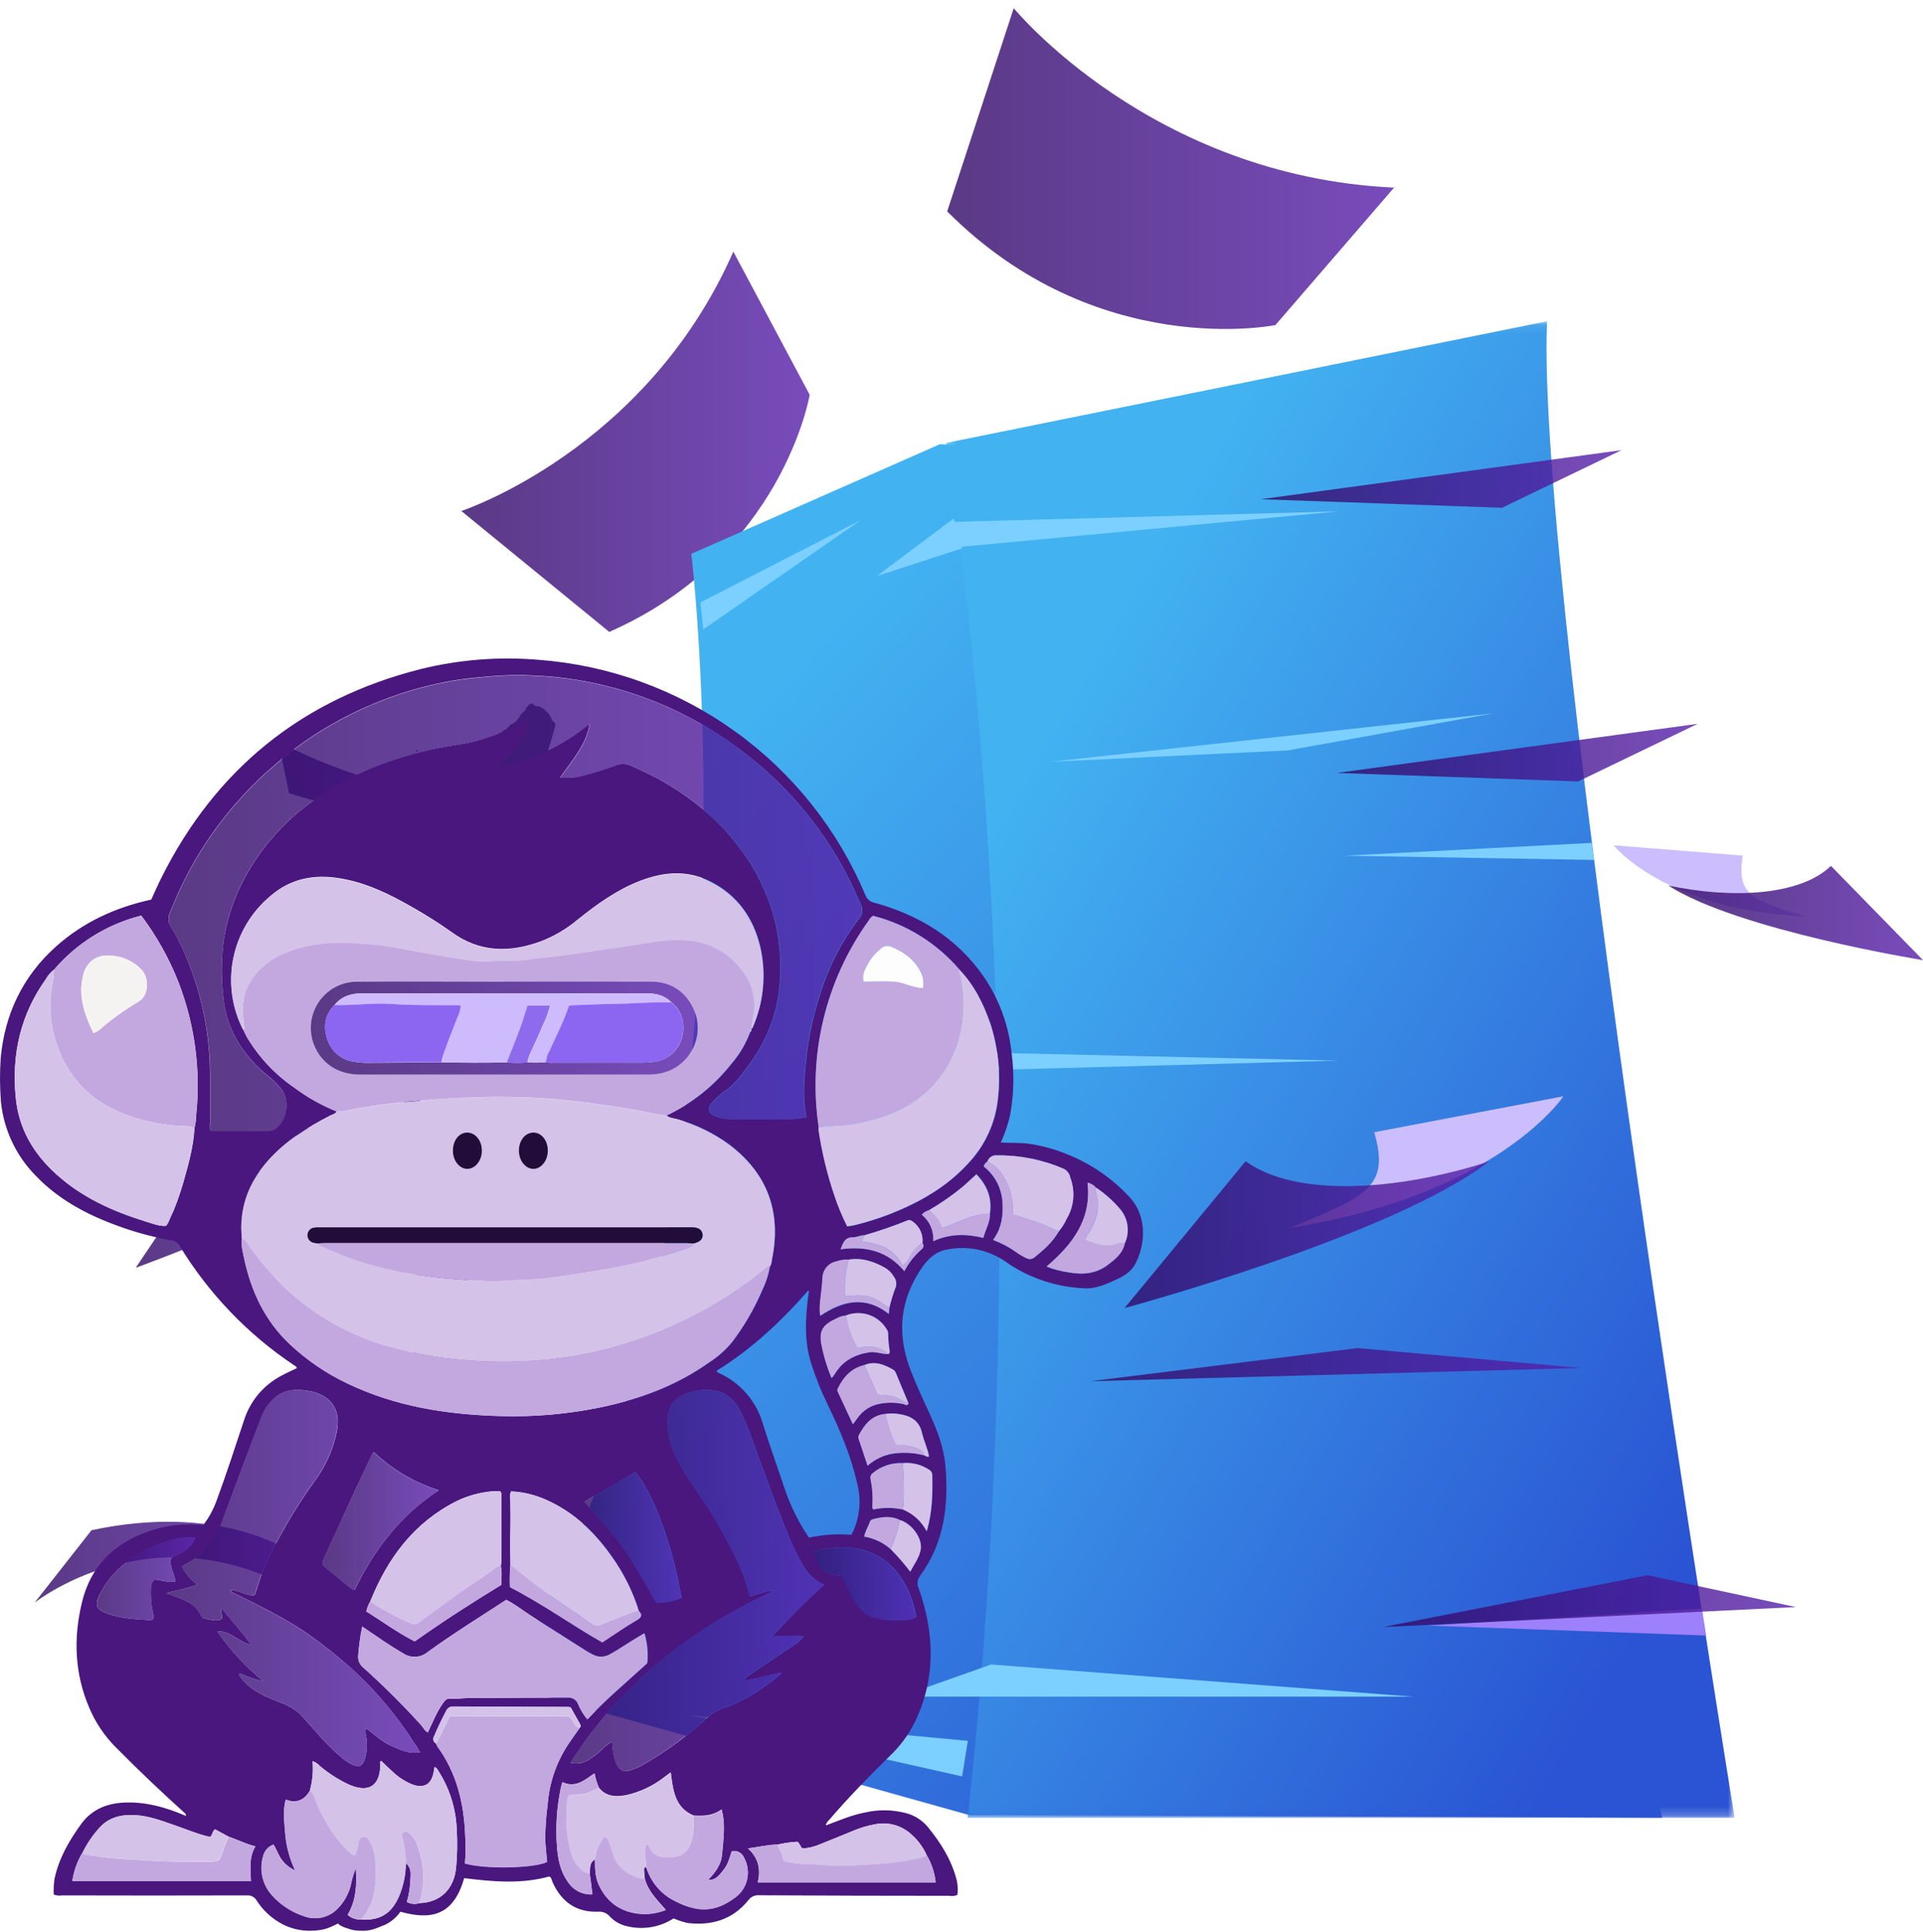 <svg width="222" height="223" viewBox="0 0 222 223" fill="none" xmlns="http://www.w3.org/2000/svg">
<g filter="url(#filter0_b)">
<path fill-rule="evenodd" clip-rule="evenodd" d="M33.369 91.547L32.139 85.57C32.139 85.57 50.215 96.016 69.061 90.738L66.089 94.402C66.089 94.402 54.667 98.184 33.369 91.547Z" fill="url(#paint0_linear)" fill-opacity="0.8"/>
</g>
<g filter="url(#filter1_b)">
<path fill-rule="evenodd" clip-rule="evenodd" d="M70.337 72.93L53.259 58.975C53.259 58.975 74.562 51.996 84.661 29.041L93.476 45.569C93.476 45.569 90.355 64.116 70.337 72.93Z" fill="url(#paint1_linear)" fill-opacity="0.8"/>
</g>
<g filter="url(#filter2_b)">
<path fill-rule="evenodd" clip-rule="evenodd" d="M109.348 24.398L117.029 0.944C117.029 0.944 132.905 20.365 160.939 21.652L147.241 37.517C147.241 37.517 126.622 41.738 109.348 24.398Z" fill="url(#paint2_linear)" fill-opacity="0.8"/>
</g>
<g filter="url(#filter3_b)">
<path fill-rule="evenodd" clip-rule="evenodd" d="M47.585 156.329L48.076 144.32C48.076 144.32 60.695 153.388 77.336 152.926L72.023 161.384C72.023 161.384 60.667 164.304 47.585 156.329Z" fill="url(#paint3_linear)" fill-opacity="0.8"/>
</g>
<g filter="url(#filter4_b)">
<path fill-rule="evenodd" clip-rule="evenodd" d="M10.562 176.608L4 184.965C4 184.965 19.43 172.667 37.498 185.805L33.226 178.908C33.226 178.908 25.222 173.465 10.562 176.608Z" fill="url(#paint4_linear)" fill-opacity="0.8"/>
</g>
<path fill-rule="evenodd" clip-rule="evenodd" d="M111.89 209.483L191.878 209.79C191.878 209.79 160.881 84.733 162.314 53.677L108.512 51.264L79.813 63.918C79.813 63.918 89.605 145.68 57.583 194.277L111.89 209.483Z" fill="url(#paint5_linear)"/>
<mask id="mask0" mask-type="alpha" maskUnits="userSpaceOnUse" x="109" y="37" width="92" height="173">
<path fill-rule="evenodd" clip-rule="evenodd" d="M109.211 37.077H200.255V209.79H109.211V37.077Z" fill="white"/>
</mask>
<g mask="url(#mask0)">
<path fill-rule="evenodd" clip-rule="evenodd" d="M109.211 51.123C113.119 76.887 115.382 107.362 115.382 140.028C115.382 164.927 114.067 188.551 111.711 209.791H200.255C200.255 209.791 177.17 68.133 178.604 37.077L109.211 51.123Z" fill="url(#paint6_linear)"/>
</g>
<path fill-rule="evenodd" clip-rule="evenodd" d="M80.855 69.526L81.183 72.647L99.414 60L80.855 69.526Z" fill="#7BD0FF"/>
<path fill-rule="evenodd" clip-rule="evenodd" d="M28.096 138.881C34.019 135.864 35.694 134.964 34.105 130.591L48.721 126.645C48.721 126.645 44.269 135.091 28.096 138.881Z" fill="#49177E"/>
<g filter="url(#filter5_b)">
<path fill-rule="evenodd" clip-rule="evenodd" d="M43.315 132.382C36.215 135.32 28.33 136.344 24.197 133.646L15.671 146.313C15.671 146.313 36.23 138.986 43.315 132.382Z" fill="url(#paint7_linear)" fill-opacity="0.8"/>
</g>
<path fill-rule="evenodd" clip-rule="evenodd" d="M208.563 105.791C202.255 103.914 200.464 103.338 201.192 98.748L186.277 97.554C186.277 97.554 192.167 105.035 208.563 105.791Z" fill="#CCBEFE"/>
<g filter="url(#filter6_b)">
<path fill-rule="evenodd" clip-rule="evenodd" d="M192.59 102.199C200.023 103.782 207.863 103.341 211.372 99.932L222 110.813C222 110.813 200.689 107.388 192.59 102.199Z" fill="url(#paint8_linear)" fill-opacity="0.8"/>
</g>
<g filter="url(#filter7_b)">
<path fill-rule="evenodd" clip-rule="evenodd" d="M145.563 57.618L187.197 51.952L173.401 58.603L145.563 57.618Z" fill="url(#paint9_linear)" fill-opacity="0.8"/>
</g>
<g filter="url(#filter8_b)">
<path fill-rule="evenodd" clip-rule="evenodd" d="M154.349 89.205L195.982 83.539L182.186 90.19L154.349 89.205Z" fill="url(#paint10_linear)" fill-opacity="0.8"/>
</g>
<path fill-rule="evenodd" clip-rule="evenodd" d="M110.202 60.23L154.595 59.015L109.104 63.284L110.202 60.23Z" fill="#7BD0FF"/>
<path fill-rule="evenodd" clip-rule="evenodd" d="M112.582 121.457L114.004 123.501L154.432 122.409L112.582 121.457Z" fill="#7BD0FF"/>
<path fill-rule="evenodd" clip-rule="evenodd" d="M184.03 99.248L155.171 98.76L183.749 97.282L184.03 99.248Z" fill="#7BD0FF"/>
<g filter="url(#filter9_b)">
<path fill-rule="evenodd" clip-rule="evenodd" d="M182.517 157.884L125.894 159.407L156.732 155.586L182.517 157.884Z" fill="url(#paint11_linear)" fill-opacity="0.8"/>
</g>
<path fill-rule="evenodd" clip-rule="evenodd" d="M103.925 195.815H163.15L114.414 192.104L103.925 195.815Z" fill="#7BD0FF"/>
<path fill-rule="evenodd" clip-rule="evenodd" d="M196.969 188.76L164.779 187.612L196.476 185.641L196.969 188.76Z" fill="#9D80FB"/>
<g filter="url(#filter10_b)">
<path fill-rule="evenodd" clip-rule="evenodd" d="M159.688 187.775C160.18 187.775 207.316 185.475 207.316 185.475L190.207 181.8L159.688 187.775Z" fill="url(#paint12_linear)" fill-opacity="0.8"/>
</g>
<path fill-rule="evenodd" clip-rule="evenodd" d="M148.876 141.72C157.895 138.053 160.449 136.951 158.65 130.672L180.486 126.524C180.486 126.524 172.965 137.936 148.876 141.72Z" fill="#CCBEFE"/>
<g filter="url(#filter11_b)">
<path fill-rule="evenodd" clip-rule="evenodd" d="M171.895 134.053C161.167 137.496 149.521 138.19 143.805 134.019L129.825 150.963C129.825 150.963 160.751 142.637 171.895 134.053Z" fill="url(#paint13_linear)" fill-opacity="0.8"/>
</g>
<path fill-rule="evenodd" clip-rule="evenodd" d="M111.074 63.285L101.22 66.488L110.088 59.837L111.074 63.285Z" fill="#7BD0FF"/>
<path fill-rule="evenodd" clip-rule="evenodd" d="M111.074 205.02L111.731 200.915L79.306 197.898L111.074 205.02Z" fill="#7BD0FF"/>
<path fill-rule="evenodd" clip-rule="evenodd" d="M121.256 87.921L148.684 86.607L172.334 82.337L121.256 87.921Z" fill="#7BD0FF"/>
<path d="M63.883 97.754C63.779 97.515 63.725 97.258 63.725 96.998C63.725 96.738 63.779 96.481 63.883 96.243C63.968 96.743 63.968 97.254 63.883 97.754Z" fill="#424449"/>
<path d="M47.985 86.67C48.082 86.519 48.179 86.523 48.275 86.67C48.257 86.69 48.234 86.706 48.209 86.717C48.184 86.728 48.157 86.734 48.13 86.734C48.103 86.734 48.076 86.728 48.051 86.717C48.026 86.706 48.003 86.69 47.985 86.67Z" fill="#424449"/>
<path d="M63.717 90.772C63.566 90.656 63.605 90.563 63.748 90.478C63.779 90.522 63.794 90.577 63.788 90.631C63.782 90.685 63.757 90.735 63.717 90.772Z" fill="#424449"/>
<path d="M50.247 86.821C50.379 86.632 50.476 86.69 50.553 86.868L50.247 86.821Z" fill="#424449"/>
<path d="M55.713 85.775C55.83 85.772 55.944 85.743 56.049 85.691C56.153 85.638 56.245 85.564 56.318 85.473C56.508 85.454 56.69 85.389 56.849 85.283C57.008 85.177 57.138 85.033 57.228 84.865C57.327 84.872 57.425 84.846 57.508 84.791C57.59 84.737 57.653 84.656 57.685 84.562C57.783 84.57 57.882 84.544 57.964 84.49C58.046 84.435 58.107 84.354 58.138 84.26C58.237 84.267 58.334 84.241 58.416 84.187C58.498 84.132 58.56 84.052 58.592 83.958C58.662 83.932 58.725 83.891 58.778 83.838C58.831 83.786 58.872 83.722 58.898 83.652C59.177 83.552 59.43 83.391 59.64 83.181C59.849 82.972 60.01 82.719 60.11 82.439C60.18 82.415 60.244 82.376 60.296 82.323C60.348 82.271 60.388 82.207 60.412 82.137C60.506 82.106 60.587 82.043 60.642 81.961C60.697 81.878 60.722 81.779 60.715 81.68C61.001 81.583 61.059 81.107 61.489 81.227C61.582 81.339 61.702 81.425 61.838 81.478C61.973 81.531 62.12 81.548 62.264 81.529C62.969 81.864 63.514 82.464 63.779 83.199C63.872 84.284 63.457 85.267 63.151 86.267C62.791 87.464 62.376 88.642 62.113 89.87V90.327C61.877 90.482 61.989 90.714 61.962 90.931V94.875C62.005 95.131 61.846 95.421 62.113 95.65V99.574C61.923 99.683 61.97 99.865 61.962 100.031V100.333C61.87 100.407 61.795 100.499 61.742 100.604C61.689 100.709 61.66 100.824 61.656 100.942L61.354 101.244H58.778C58.669 101.054 58.487 101.1 58.32 101.093H57.995C57.513 100.869 57.002 100.716 56.476 100.636C56.384 100.604 56.304 100.543 56.249 100.462C56.195 100.381 56.168 100.284 56.174 100.186C56.98 100.113 57.763 100.395 58.572 100.345C59.521 100.291 59.521 100.345 59.374 99.357C59.362 99.228 59.362 99.099 59.374 98.97C59.432 96.855 59.076 94.786 58.812 92.694C58.53 90.42 56.988 88.99 55.868 87.239C54.651 87.646 53.347 87.713 52.095 87.433L51.94 87.282L52.091 86.825H52.397C53.558 86.686 54.683 86.329 55.713 85.775Z" fill="#313539"/>
<path d="M52.076 87.445C53.328 87.724 54.632 87.657 55.849 87.251C56.968 89.002 58.51 90.431 58.793 92.706C59.057 94.797 59.413 96.866 59.355 98.981C59.343 99.11 59.343 99.24 59.355 99.369C59.502 100.341 59.502 100.302 58.553 100.357C57.743 100.407 56.961 100.124 56.155 100.198C55.868 100.066 55.806 99.787 55.702 99.531C54.853 97.463 54.385 95.27 53.738 93.143C53.195 91.369 52.742 89.572 52.107 87.828C52.08 87.702 52.069 87.573 52.076 87.445Z" fill="#3F454B"/>
<path d="M62.082 89.87C62.334 88.642 62.76 87.465 63.12 86.267C63.426 85.268 63.841 84.284 63.748 83.199C64.317 83.424 64.066 83.881 63.976 84.214C63.682 85.322 63.322 86.415 62.992 87.519C62.83 88.069 62.706 88.63 62.52 89.173C62.435 89.429 62.508 89.82 62.082 89.87Z" fill="#2E3134"/>
<path d="M55.713 85.775C54.678 86.336 53.546 86.696 52.377 86.837C52.377 86.709 52.42 86.577 52.567 86.554C53.569 86.394 54.544 86.098 55.465 85.675C55.511 85.655 55.563 85.655 55.61 85.674C55.656 85.693 55.693 85.729 55.713 85.775Z" fill="#2E3134"/>
<path d="M62.082 98.362V96.088C62.21 96.088 62.361 96.146 62.361 96.285C62.361 96.913 62.361 97.54 62.361 98.164C62.361 98.303 62.21 98.346 62.082 98.362Z" fill="#2E3134"/>
<path d="M56.469 100.636C56.994 100.716 57.505 100.869 57.987 101.093C57.718 101.178 57.428 101.179 57.158 101.098C56.887 101.016 56.647 100.855 56.469 100.636Z" fill="#2E3134"/>
<path d="M62.082 95.634C61.815 95.421 61.974 95.13 61.931 94.859C62.419 95.041 62.276 95.332 62.082 95.634Z" fill="#2E3134"/>
<path d="M59.502 101.244H60.277C59.99 101.677 59.777 101.677 59.502 101.244Z" fill="#2E3134"/>
<path d="M52.072 86.836L51.92 87.294C51.661 87.27 51.533 87.135 51.68 86.906C51.766 86.736 51.905 86.612 52.072 86.836Z" fill="#2E3134"/>
<path d="M60.707 101.244H61.315C61.315 101.461 61.187 101.55 60.974 101.538C60.761 101.526 60.73 101.41 60.707 101.244Z" fill="#2E3134"/>
<path d="M61.931 90.932C61.958 90.723 61.846 90.482 62.082 90.328C62.291 90.595 62.376 90.827 61.931 90.932Z" fill="#2E3134"/>
<path d="M61.625 100.941C61.629 100.824 61.658 100.709 61.711 100.604C61.764 100.499 61.839 100.406 61.931 100.333C62.183 100.713 61.95 100.848 61.625 100.941Z" fill="#2E3134"/>
<path d="M61.931 100.031C61.931 99.864 61.892 99.682 62.082 99.574C62.342 99.829 62.256 99.973 61.931 100.031Z" fill="#2E3134"/>
<path d="M58.29 101.092C58.456 101.092 58.638 101.054 58.747 101.244C58.491 101.503 58.348 101.422 58.29 101.092Z" fill="#2E3134"/>
<path d="M0.083 122.09C0.555 117.015 2.64 112.664 6.456 109.248C9.605 106.427 13.324 104.727 17.462 103.824C17.849 102.999 18.205 102.143 18.624 101.318C24.925 88.717 34.907 80.683 48.569 77.218C52.988 76.13 57.555 75.767 62.09 76.144C70.29 76.744 78.165 79.602 84.842 84.401C91.519 89.201 96.737 95.754 99.919 103.336C100 103.551 100.135 103.743 100.312 103.89C100.488 104.038 100.7 104.138 100.926 104.18C106.086 105.606 110.456 108.229 113.555 112.703C115.353 115.33 116.462 118.365 116.782 121.532C117.104 123.911 117.046 126.326 116.612 128.687C116.365 129.78 116.004 130.843 115.535 131.86C116.674 131.93 117.751 131.86 118.824 132.007C120.396 132.247 121.933 132.681 123.399 133.297C126.046 134.385 128.426 136.034 130.372 138.132C132.546 140.456 132.17 143.757 131.081 145.845C130.609 146.752 129.741 147.294 128.78 147.72C127.641 148.227 126.526 148.747 125.243 148.688C122.787 148.597 120.38 147.977 118.185 146.872C117.463 146.508 116.769 146.093 116.108 145.628C115.146 144.951 114.056 144.475 112.905 144.228C111.755 143.982 110.566 143.971 109.41 144.195C108.062 144.416 107.187 145.229 106.466 146.259C103.898 149.94 103.499 153.891 105.095 158.064C105.746 159.76 106.513 161.411 107.272 163.061C108.171 165.021 108.961 167.036 109.143 169.19C109.53 173.691 109.019 178.03 106.249 181.823C106.078 182.029 105.97 182.279 105.937 182.545C105.904 182.811 105.948 183.08 106.063 183.322C107.919 188.583 108.054 193.809 105.532 198.926C104.798 200.34 103.83 201.62 102.67 202.711C100.275 205.07 97.924 207.472 95.735 210.025C95.569 210.176 95.437 210.361 95.348 210.567C95.294 210.602 95.386 210.657 95.421 210.645C96.878 210.106 98.304 209.483 99.842 209.188C101.419 208.821 103.062 208.847 104.626 209.266C105.558 209.515 106.396 210.035 107.032 210.761C108.581 212.636 109.871 214.662 110.464 217.068C110.575 217.603 110.596 218.153 110.526 218.695C110.239 218.822 109.92 218.858 109.612 218.8C102.29 218.8 94.967 218.779 87.642 218.738C87.399 218.717 87.155 218.76 86.933 218.863C86.712 218.966 86.521 219.124 86.379 219.323C84.563 221.558 82.145 222.267 79.356 221.934C78.81 221.806 78.276 221.631 77.76 221.411C76.965 221.922 76.073 222.265 75.14 222.418C74.207 222.57 73.253 222.529 72.336 222.298C71.572 222.125 70.88 221.719 70.357 221.136C70.189 220.955 69.981 220.816 69.749 220.729C69.518 220.642 69.27 220.61 69.024 220.636C66.522 220.71 64.829 219.505 63.806 217.262C63.697 217.025 63.686 216.715 63.419 216.568C60.145 217.475 56.864 217.165 53.586 216.762C52.323 221.26 49.561 221.566 46.226 220.636C45.782 221.269 45.187 221.782 44.494 222.127C42.995 222.736 42.557 222.964 40.856 222.771C40.547 222.712 39.175 222.333 39.04 221.996C38.265 222.317 37.657 222.833 35.739 222.833C34.637 222.835 33.55 222.569 32.574 222.058C31.387 221.426 30.38 220.502 29.649 219.373C29.537 219.168 29.367 219 29.16 218.89C28.954 218.779 28.72 218.732 28.487 218.753C21.364 218.774 14.241 218.774 7.118 218.753C6.807 218.811 6.486 218.771 6.2 218.637C6.175 218.04 6.206 217.442 6.293 216.851C6.789 214.48 7.97 212.45 9.365 210.521C10.527 208.921 12.15 208.197 14.079 208.053C16.656 207.879 19.116 208.565 21.44 209.568C21.51 209.603 21.487 209.421 21.355 209.274C18.612 206.807 15.943 204.262 13.347 201.638C12.047 200.329 11.011 198.783 10.295 197.082C8.606 193.115 8.458 189.048 9.473 184.887C10.45 180.87 12.995 178.301 16.78 176.876C18.907 176.063 21.198 175.767 23.462 176.012C24.124 175.15 24.647 174.191 25.012 173.168C26.143 170.112 27.139 167.005 28.173 163.913C28.875 161.699 30.423 159.853 32.481 158.776C33.062 158.463 33.67 158.191 34.255 157.909C34.255 157.715 34.104 157.672 34.007 157.606C28.608 154.01 24.066 149.272 20.7 143.726C20.605 143.566 20.473 143.432 20.315 143.333C20.158 143.234 19.979 143.173 19.794 143.156C17.667 142.777 15.579 142.211 13.553 141.464C10.02 140.174 6.738 138.442 4.104 135.672C1.86 133.39 0.454 130.416 0.114 127.234C-0.027 125.523 -0.037 123.803 0.083 122.09ZM102.813 178.785C103.633 179.601 104.393 180.475 105.087 181.4C105.56 180.474 106.187 179.7 106.303 178.739C106.458 177.437 105.207 175.818 103.878 175.427C102.844 174.904 101.786 175.07 100.736 175.349C100.675 175.364 100.618 175.391 100.568 175.429C100.518 175.467 100.476 175.515 100.446 175.57C100.256 176.159 99.888 176.682 99.768 177.344C100.897 177.532 101.952 178.031 102.813 178.785ZM106.493 143.451C106.542 142.999 106.475 142.543 106.297 142.125C106.119 141.707 105.837 141.342 105.478 141.065C105.265 140.89 105.052 140.724 104.734 140.863C103.118 141.516 101.468 142.084 99.791 142.564C99.334 142.564 98.908 142.796 98.478 142.796C97.521 142.796 97.316 143.462 97.056 144.183C99.946 143.796 102.449 144.365 104.417 146.713C104.916 145.751 105.593 144.893 106.412 144.183C106.467 144.142 106.514 144.09 106.548 144.03C106.582 143.97 106.604 143.903 106.612 143.835C106.619 143.766 106.613 143.696 106.592 143.63C106.572 143.564 106.538 143.503 106.493 143.451ZM102.232 163.185C100.682 163.332 99.849 164.347 99.183 165.598C99.143 165.662 99.117 165.734 99.107 165.809C99.097 165.884 99.103 165.96 99.125 166.032C99.474 167.067 99.814 168.101 100.171 169.17C101.093 168.338 102.261 167.83 103.499 167.721C104.601 167.609 105.715 167.702 106.784 167.996C106.915 168.066 107.032 168.182 107.26 168.113C107.121 167.171 106.664 166.311 106.458 165.401C106.125 163.909 105.075 163.398 103.747 163.2C103.24 163.126 102.725 163.12 102.216 163.185H102.232ZM104.223 168.864C102.978 168.798 101.754 169.203 100.795 169.999C100.67 170.081 100.576 170.201 100.527 170.341C100.478 170.481 100.477 170.633 100.523 170.774C100.715 171.715 100.786 172.678 100.733 173.637C100.733 173.823 100.647 174.024 100.853 174.21C101.961 173.982 103.104 173.982 104.211 174.21C105.409 174.693 106.396 175.587 106.993 176.732C107.663 174.516 107.675 172.405 107.644 170.286C107.644 170.135 107.601 169.987 107.518 169.86C107.435 169.733 107.317 169.634 107.179 169.573C106.296 169.011 105.249 168.761 104.208 168.864H104.223ZM102.534 156.281C102.77 156.204 102.716 156.018 102.701 155.844C102.605 155.202 102.55 154.555 102.534 153.907C102.535 153.756 102.491 153.609 102.406 153.484C101.948 152.689 101.219 152.084 100.352 151.781C99.485 151.478 98.538 151.497 97.684 151.834C97.306 151.86 96.938 151.969 96.607 152.152C94.972 152.896 94.554 153.577 94.821 155.143C95.078 156.469 95.468 157.767 95.983 159.017C96.064 158.986 96.092 158.986 96.103 158.97C96.208 158.827 96.316 158.687 96.405 158.54C97.304 157.076 98.664 156.359 100.306 156.088C101.054 155.952 101.771 156.281 102.519 156.281H102.534ZM99.776 157.552C98.276 157.912 97.37 158.935 96.727 160.264C96.698 160.319 96.683 160.381 96.683 160.444C96.683 160.507 96.698 160.569 96.727 160.624L98.474 164.378C98.672 164.115 98.838 163.902 98.993 163.685C99.293 163.244 99.679 162.869 100.128 162.581C100.577 162.294 101.079 162.1 101.604 162.011C102.502 161.842 103.424 161.855 104.316 162.05C104.486 162.089 104.762 162.352 104.889 161.957C104.405 160.795 103.925 159.632 103.437 158.47C103.388 158.328 103.299 158.203 103.181 158.11C102.104 157.486 100.996 157.029 99.76 157.552H99.776ZM107.241 139.681C106.918 139.759 106.629 139.938 106.416 140.193C106.868 140.558 107.225 141.028 107.455 141.562C107.685 142.096 107.782 142.678 107.737 143.257C109.697 142.355 111.576 142.393 113.521 142.87C113.776 141.905 114.295 141.08 114.295 140.1C114.57 138.298 113.985 136.811 112.746 135.525C112.172 136.048 111.677 136.513 111.165 136.962C109.929 137.976 108.612 138.885 107.225 139.681H107.241ZM102.697 150.916C102.864 150.18 103.08 149.457 103.344 148.75C103.453 148.528 103.498 148.278 103.473 148.031C103.449 147.784 103.355 147.549 103.204 147.352C102.946 146.913 102.578 146.55 102.135 146.298C100.853 145.597 99.505 145.136 98.009 145.384C97.532 145.363 97.056 145.436 96.607 145.597C96.145 145.684 95.727 145.93 95.427 146.292C95.127 146.654 94.963 147.11 94.964 147.581C94.964 147.968 94.894 148.382 94.86 148.781C94.771 149.793 94.542 150.808 94.705 151.881C97.304 150.145 99.904 149.521 102.623 151.664L102.697 150.916ZM129.865 143.505C130.161 142.861 130.267 142.145 130.169 141.442C130.07 140.74 129.773 140.08 129.311 139.542C128.494 138.581 127.546 137.74 126.495 137.043C126.246 136.773 125.92 136.586 125.561 136.509C126.049 140.77 123.81 143.645 120.831 146.194C121.653 146.515 122.51 146.74 123.384 146.864C124.976 147.151 126.483 147.038 127.85 146.039C128.726 145.349 129.617 144.679 129.849 143.49L129.865 143.505ZM89.761 212.892C88.646 212.892 87.573 213.167 86.352 213.33C87.627 214.492 87.817 215.801 87.487 217.246H108.02C107.899 216.127 107.539 215.046 106.966 214.077C106.571 213.202 105.999 212.418 105.285 211.776C104.717 211.232 104.024 210.837 103.267 210.625C102.511 210.412 101.713 210.39 100.946 210.56C100.202 210.693 99.474 210.902 98.772 211.183C97.42 211.73 96.061 212.299 94.716 212.83C94.058 213.122 93.352 213.293 92.632 213.334C92.38 213.105 92.349 212.756 92.043 212.559C91.275 212.603 90.511 212.715 89.761 212.892ZM122.233 142.114C122.602 141.67 122.911 141.179 123.151 140.654C123.571 139.946 123.826 139.152 123.897 138.332C123.968 137.512 123.853 136.686 123.562 135.916C123.525 135.704 123.44 135.503 123.314 135.328C123.188 135.154 123.024 135.01 122.834 134.909C120.376 133.839 117.719 133.305 115.039 133.34C114.811 133.322 114.583 133.382 114.394 133.511C114.204 133.64 114.064 133.83 113.997 134.049C113.888 134.11 113.792 134.193 113.716 134.293C113.64 134.393 113.585 134.508 113.555 134.63C114.175 135.111 114.687 135.716 115.059 136.406C115.431 137.097 115.653 137.857 115.713 138.639C115.841 140.224 115.64 141.739 114.636 143.11C115.587 143.458 116.487 143.934 117.309 144.524C117.676 144.785 118.065 145.013 118.472 145.206C118.616 145.287 118.781 145.324 118.946 145.31C119.112 145.296 119.269 145.233 119.397 145.128C120.494 144.257 121.528 143.35 122.233 142.114ZM9.539 213.783C8.927 214.794 8.524 215.918 8.354 217.087H28.967C28.928 215.728 28.704 214.376 29.479 213.089C28.363 212.814 27.414 212.315 26.379 211.966L24.83 211.121C24.5 211.346 24.574 211.761 24.272 211.985C24.144 211.985 23.997 211.947 23.854 211.912C22.633 211.594 21.467 211.106 20.282 210.695C18.759 210.168 17.248 209.58 15.633 209.487C14.018 209.394 12.534 209.715 11.399 211.036C10.654 211.868 10.028 212.799 9.539 213.802V213.783ZM74.591 215.468C74.595 215.517 74.611 215.563 74.638 215.604C75.125 217.128 76.168 218.414 77.558 219.206C80.464 220.81 82.571 220.756 84.989 218.9C85.647 218.379 86.1 217.641 86.266 216.818C86.433 215.995 86.303 215.139 85.899 214.403C85.791 214.127 85.586 213.9 85.323 213.764C85.061 213.627 84.758 213.59 84.47 213.659C84.226 214.414 84.04 215.185 83.54 215.797C83.04 216.409 82.629 217.041 81.731 216.96C82.54 216.119 83.253 215.236 83.354 213.996C83.389 213.609 83.435 213.194 83.47 212.795C83.575 211.509 83.687 210.211 83.3 208.828C82.273 209.576 81.177 209.603 80.057 209.525C77.872 208.592 77.702 206.562 77.434 204.543C77.109 204.788 76.853 204.989 76.59 205.175C75.328 206.137 73.875 206.817 72.329 207.17C71.166 207.399 70.004 207.391 69.156 206.337C68.916 205.799 68.742 205.235 68.637 204.656C67.502 205.431 66.448 206.395 64.925 205.679C64.879 205.845 64.805 206.066 64.759 206.275C64.274 208.566 64.122 210.914 64.309 213.248C64.43 214.631 64.697 215.987 65.537 217.149C65.836 217.631 66.26 218.022 66.763 218.282C67.267 218.542 67.831 218.661 68.397 218.625L68.083 216.204C68.168 215.623 68.013 214.949 68.691 214.589C68.691 215.6 68.691 216.619 69.14 217.548C70.144 219.687 71.875 220.775 74.211 220.888C75.119 220.916 76.023 220.755 76.865 220.415C75.846 219.253 74.804 218.253 74.44 216.808C74.413 216.483 74.374 216.162 74.355 215.836C74.355 215.666 74.332 215.449 74.603 215.472L74.591 215.468ZM73.739 185.894C73.035 183.63 71.969 181.495 70.582 179.572C68.614 176.786 66.212 174.489 63.047 173.091C61.77 172.515 60.397 172.186 58.998 172.118C58.884 172.359 58.85 172.631 58.901 172.893C58.948 174.412 58.944 175.926 58.901 177.441C58.901 178.475 58.901 179.51 58.925 180.54C58.849 181.411 58.828 182.286 58.863 183.159C62.613 185.073 65.937 187.506 69.52 189.532C70.884 188.633 72.209 187.715 73.603 186.901C74.099 186.657 74.161 186.309 73.739 185.914V185.894ZM57.813 180.703C57.843 180.53 57.864 180.355 57.875 180.18C57.875 177.659 57.875 175.135 57.875 172.606C57.89 172.521 57.888 172.434 57.868 172.35C57.848 172.266 57.811 172.187 57.759 172.118C57.427 172.099 57.095 172.099 56.763 172.118C55.357 172.248 53.986 172.628 52.715 173.242C47.791 175.717 44.742 179.827 42.747 184.813C42.53 185.172 42.375 185.565 42.29 185.975C44.157 187.138 45.92 188.443 47.876 189.431C51.165 187.107 54.497 184.964 57.89 182.892C57.855 182.175 57.995 181.443 57.813 180.722V180.703ZM48.399 219.64C50.975 219.567 52.447 217.882 52.66 215.511C52.794 214.053 52.817 212.587 52.73 211.125C52.639 208.769 51.929 206.478 50.673 204.481C50.545 204.288 50.464 204.044 50.169 203.928C50.135 204.121 50.108 204.268 50.084 204.416C49.844 205.965 48.922 206.48 47.493 205.903C46.68 205.553 45.937 205.06 45.3 204.447C44.854 204.059 44.428 203.625 43.998 203.219C43.804 203.37 43.913 203.525 43.913 203.66C43.863 206.112 42.6 206.941 40.337 205.985C39.1 205.413 37.945 204.677 36.905 203.796C36.683 203.549 36.401 203.362 36.088 203.253C36.186 204.402 36.078 205.559 35.77 206.67C35.131 207.77 34.22 208.166 32.992 207.701C32.644 209.006 32.837 210.242 32.923 211.462C33.028 212.992 33.422 214.488 34.085 215.871C33.467 215.605 32.932 215.178 32.535 214.635C32.113 214.108 31.954 213.43 31.57 212.884C31.265 212.997 30.993 213.186 30.782 213.435C30.57 213.683 30.427 213.982 30.366 214.302C30.146 215.081 30.131 215.904 30.323 216.69C30.514 217.477 30.905 218.201 31.458 218.792C32.446 219.879 33.7 220.691 35.096 221.147C35.765 221.4 36.494 221.45 37.191 221.289C37.888 221.128 38.522 220.765 39.012 220.245C39.713 219.515 40.216 218.619 40.473 217.641C40.612 216.944 40.812 216.259 41.069 215.596C41.209 217.591 41.104 219.369 40.124 220.996C40.337 221.186 40.586 221.332 40.856 221.425C41.126 221.517 41.412 221.555 41.697 221.535C43.836 221.686 45.184 220.857 46.036 218.912C46.562 217.688 46.837 216.371 46.846 215.038C47.477 215.522 47.431 216.235 47.38 216.89C47.359 217.777 47.22 218.658 46.966 219.509C47.183 219.628 47.421 219.702 47.667 219.728C47.913 219.754 48.162 219.731 48.399 219.66V219.64ZM66.913 199.418C67.114 199.24 67.013 199.058 66.913 198.88L65.882 197.04C65.779 197.02 65.674 197.007 65.569 197.001C61.16 196.985 56.753 196.967 52.347 196.947C52.172 196.933 51.998 196.974 51.848 197.064C51.698 197.155 51.58 197.29 51.51 197.45C50.998 198.407 50.534 199.387 50.119 200.383C50.074 200.452 50.044 200.529 50.032 200.61C50.019 200.691 50.023 200.774 50.044 200.853C50.065 200.933 50.103 201.006 50.155 201.07C50.206 201.134 50.271 201.186 50.344 201.223C50.384 201.341 50.437 201.454 50.503 201.56C52.73 204.625 53.559 208.111 53.706 211.834C53.776 212.905 53.765 213.98 53.675 215.05C56 215.724 61.667 215.604 63.159 214.871C63.081 213.984 62.973 213.109 62.942 212.233C62.951 210.899 63.045 209.566 63.225 208.243C63.408 205.778 64.219 203.4 65.58 201.336C66.01 200.708 66.467 200.077 66.905 199.438L66.913 199.418ZM93.248 149.006C90.149 152.547 86.728 155.731 82.711 158.218C82.779 158.342 82.891 158.434 83.025 158.478C84.233 159.027 85.308 159.831 86.177 160.834C87.046 161.837 87.689 163.015 88.061 164.289C88.836 166.803 89.746 169.275 90.571 171.774C91.25 173.788 92.198 175.702 93.388 177.464C94.999 177.114 96.653 177.004 98.296 177.139C99.249 175.3 99.482 173.171 98.951 171.169C98.242 168.07 97.014 165.126 95.627 162.259C94.824 160.635 94.148 158.951 93.605 157.223C92.83 154.689 92.989 152.132 93.306 149.564C93.329 149.378 93.461 149.177 93.264 149.002C93.291 149.088 93.329 149.13 93.399 149.033L93.248 149.006ZM22.471 130.113C22.59 129.622 22.653 129.119 22.657 128.614C23.182 123.449 22.484 118.233 20.619 113.389C19.541 110.632 18.09 108.035 16.307 105.672C12.383 106.659 8.864 108.841 6.235 111.917C5.855 112.202 5.54 112.564 5.309 112.978C2.361 117.096 1.323 121.695 1.822 126.692C2.175 130.299 3.891 133.169 6.525 135.536C9.485 138.202 13.022 139.798 16.787 140.96C17.562 141.196 18.337 141.518 19.178 141.483C19.349 141.284 19.481 141.054 19.565 140.805C20.221 139.371 20.765 137.888 21.192 136.369C21.773 134.32 22.354 132.263 22.451 130.117L22.471 130.113ZM110.751 111.874C108.151 108.843 104.682 106.686 100.814 105.695C100.597 105.818 100.422 106.003 100.31 106.226C95.344 113.123 93.269 121.688 94.526 130.093C94.512 130.222 94.512 130.352 94.526 130.481C94.909 133.037 95.519 135.553 96.351 138C96.752 139.217 97.244 140.402 97.823 141.545C98.084 141.518 98.342 141.478 98.598 141.425C100.013 141.085 101.403 140.65 102.759 140.123C106.145 138.783 109.271 137.024 111.758 134.312C113.762 132.218 114.992 129.502 115.245 126.615C115.537 123.774 115.237 120.904 114.365 118.185C113.536 115.845 112.467 113.668 110.731 111.878L110.751 111.874ZM86.771 118.731C86.826 118.684 86.871 118.628 86.906 118.564C88.182 115.65 88.492 112.404 87.79 109.302C86.988 105.916 85.136 103.27 81.955 101.697C79.286 100.376 76.575 100.624 73.882 101.662C71.19 102.701 68.881 104.374 66.649 106.164C65.407 107.199 64.006 108.027 62.5 108.616C58.882 109.96 55.415 109.956 52.145 107.582C50.684 106.544 49.17 105.583 47.609 104.703C44.955 103.173 42.216 101.84 39.152 101.352C36.215 100.88 33.531 101.407 31.226 103.398C29.023 105.234 27.514 107.767 26.946 110.577C26.378 113.388 26.787 116.308 28.103 118.855C28.235 119.126 28.351 119.401 28.491 119.661C29.881 122.005 31.768 124.017 34.019 125.553C35.508 126.66 37.133 127.571 38.854 128.265C38.714 128.583 38.377 128.614 38.121 128.745C35.468 130.117 32.957 131.689 30.951 133.948C28.665 136.52 27.557 139.496 27.945 142.963C27.813 143.784 28.057 144.563 28.227 145.345C29.045 149.091 30.614 152.435 33.449 155.115C35.416 156.968 37.66 158.501 40.101 159.66C45.648 162.325 51.58 163.247 57.658 163.425C61.638 163.554 65.619 163.206 69.516 162.387C73.96 161.442 78.155 159.892 81.886 157.234C82.866 156.608 83.745 155.836 84.493 154.945C85.918 153.081 87.104 151.045 88.022 148.886C88.444 148.029 88.739 147.116 88.898 146.174C89.032 145.937 89.108 145.672 89.118 145.399C90.25 139.953 88.669 135.486 84.218 132.1C82.423 130.784 80.408 129.799 78.267 129.191C77.818 129.055 77.326 129.051 76.935 128.745C79.888 127.358 82.475 125.299 84.489 122.733C85.406 121.666 86.124 120.443 86.608 119.122C86.664 119.076 86.706 119.016 86.731 118.948C86.757 118.88 86.763 118.806 86.751 118.735L86.771 118.731ZM93.105 128.958C92.954 128.061 92.857 127.155 92.814 126.247C92.835 124.815 92.933 123.386 93.109 121.966C93.385 119.548 93.904 117.163 94.658 114.849C95.617 111.684 97.132 108.716 99.133 106.083C99.362 105.845 99.505 105.538 99.541 105.21C99.577 104.882 99.502 104.551 99.33 104.269C98.73 102.968 98.168 101.651 97.471 100.396C95.204 96.206 92.248 92.427 88.727 89.219C86.874 87.544 84.888 86.021 82.788 84.667C79.096 82.297 75.06 80.513 70.822 79.379C67.942 78.6 64.987 78.13 62.008 77.977C60.17 77.868 58.326 77.896 56.492 78.058C55.02 78.194 53.54 78.318 52.091 78.581C48.125 79.292 44.28 80.557 40.667 82.339C37.453 83.913 34.458 85.899 31.756 88.247C26.334 92.853 22.155 98.745 19.6 105.385C19.485 105.632 19.436 105.904 19.457 106.176C19.478 106.447 19.569 106.709 19.72 106.935C20.22 107.749 20.668 108.594 21.06 109.464C23.134 114.002 24.219 118.929 24.245 123.918C24.28 125.855 24.245 127.757 24.245 129.679C24.187 129.954 24.223 130.24 24.346 130.492C24.414 130.52 24.486 130.538 24.559 130.547H31.078C31.359 130.545 31.631 130.451 31.853 130.279C33.213 129.264 33.5 126.874 32.392 125.588C32.003 125.121 31.57 124.693 31.098 124.31C29.793 123.277 28.657 122.047 27.731 120.664C26.604 118.943 25.927 116.966 25.763 114.915C25.529 112.863 25.541 110.79 25.798 108.74C26.181 106.049 27.055 103.452 28.378 101.077C30.161 97.875 32.596 95.082 35.526 92.88C37.729 91.195 40.139 89.8 42.697 88.727C45.898 87.397 49.253 86.474 52.684 85.977C55.254 85.616 57.73 84.761 59.974 83.459C60.362 83.238 60.687 82.839 61.276 82.866C60.695 85.19 59.277 86.871 57.553 88.375C61.524 87.755 64.949 86.05 68.071 83.544C67.684 86 66.01 87.766 64.662 89.742C65.512 89.823 66.369 89.755 67.196 89.541C68.508 89.216 69.802 88.817 71.07 88.347C71.346 88.232 71.642 88.173 71.941 88.173C72.24 88.173 72.537 88.232 72.813 88.347C74.134 88.967 75.466 89.564 76.73 90.308C78.863 91.546 80.847 93.027 82.641 94.72C83.484 95.55 84.271 96.436 84.996 97.37C86.392 99.095 87.532 101.011 88.382 103.061C89.186 104.961 89.708 106.968 89.932 109.019C90.169 111.02 90.137 113.043 89.835 115.035C89.353 117.903 88.182 120.611 86.422 122.927C85.678 123.926 84.969 124.96 83.927 125.727C83.284 126.169 82.698 126.69 82.184 127.277C81.626 127.959 81.773 128.575 82.61 128.854C83.202 129.066 83.825 129.178 84.454 129.187C85.818 129.187 87.166 129.187 88.549 129.187C90.052 129.195 91.54 129.249 93.085 128.962L93.105 128.958ZM95.166 182.907C94.215 182.502 93.415 181.81 92.876 180.928C92.243 179.899 91.697 178.82 91.241 177.701C89.692 174.125 88.444 170.429 87.073 166.784C86.645 165.47 86.127 164.187 85.523 162.945C84.892 161.783 84.078 160.791 82.695 160.527C81.301 160.241 79.849 160.459 78.601 161.143C77.551 161.713 77.086 162.662 77.051 163.886C76.997 165.939 77.729 167.733 78.732 169.441C80.019 171.63 81.622 173.618 82.854 175.845C83.559 177.123 84.245 178.406 84.9 179.719C85.62 181.159 86.175 182.675 86.554 184.24C87.507 184.101 88.309 183.562 89.289 183.601C79.678 188.087 71.624 194.37 65.847 203.467C66.567 203.625 67.321 203.5 67.951 203.118C68.528 202.759 69.064 202.337 69.547 201.859C69.865 201.513 70.245 201.229 70.667 201.022C70.733 202.293 70.93 203.168 71.287 203.773C71.401 204.029 71.611 204.231 71.872 204.337C72.133 204.442 72.424 204.443 72.685 204.338C73.385 204.13 74.051 203.823 74.665 203.428C77.092 201.997 79.366 200.321 81.452 198.426C81.992 197.894 82.635 197.479 83.342 197.206C85.232 196.577 87.001 195.633 88.576 194.413C89.189 194.013 89.759 193.551 90.277 193.034C88.727 193.29 87.367 193.766 85.787 193.956C85.968 193.71 86.199 193.504 86.465 193.352C88.119 192.247 89.773 191.151 91.42 190.032C91.973 189.739 92.445 189.315 92.795 188.796C91.574 188.757 90.352 188.783 89.134 188.873C91.036 186.87 92.938 184.875 95.146 182.911L95.166 182.907ZM22.815 182.849C21.583 183.376 20.402 183.547 19.143 183.856C19.581 184.008 19.918 184.116 20.239 184.244C21.37 184.678 22.505 185.1 23.11 186.282C23.21 186.479 23.369 186.746 23.544 186.781C24.218 186.921 24.903 187.126 25.55 186.901C25.825 186.471 25.357 186.099 25.593 185.631C26.728 187.041 27.917 188.343 28.975 189.815C27.499 189.524 26.612 188.157 25.078 188.296C26.582 190.447 28.374 192.382 30.404 194.045C29.473 193.826 28.564 193.516 27.693 193.119C27.654 193.196 27.643 193.283 27.66 193.367C27.677 193.452 27.721 193.528 27.786 193.584C28.684 194.808 29.959 195.498 31.315 196.067C32.535 196.586 33.821 196.943 34.782 197.977C36.018 199.306 37.134 200.743 38.466 201.975C39.167 202.622 39.849 203.308 40.748 203.691C41.465 203.997 41.806 203.831 42.084 203.106C42.392 202.196 42.444 201.22 42.236 200.282C42.168 200.005 42.168 199.715 42.236 199.438C43.223 200.185 44.091 200.987 45.129 201.475C46.168 201.963 47.214 202.448 48.48 202.25C48.26 201.863 48.093 201.553 47.872 201.243C45.842 198.026 43.383 195.102 40.562 192.55C39.099 191.247 37.568 190.022 35.975 188.881C33.263 186.944 30.269 185.472 27.286 184.004C27.057 183.887 26.755 183.849 26.616 183.508C27.282 183.508 27.817 183.806 28.382 183.973C29.39 184.271 29.382 184.294 29.657 183.341C29.695 183.194 29.75 183.051 29.792 182.907C30.525 180.502 31.729 178.313 32.965 176.147C33.963 174.399 35.051 172.706 36.227 171.072C37.558 169.322 38.472 167.291 38.9 165.134C39.156 163.692 38.966 162.368 37.738 161.384C37.061 160.895 36.267 160.592 35.437 160.504C34.112 160.287 32.802 160.38 31.722 161.298C30.965 161.976 30.395 162.836 30.067 163.797C28.577 167.723 27.101 171.652 25.64 175.585C25.167 177.028 24.33 178.325 23.21 179.351C22.514 179.9 21.765 180.38 20.975 180.784C21.388 181.623 22.017 182.337 22.796 182.853L22.815 182.849ZM41.825 187.715C41.605 188.805 41.452 189.907 41.368 191.016C41.333 191.284 41.367 191.556 41.468 191.807C41.568 192.058 41.731 192.279 41.941 192.449C44.295 194.553 46.535 196.781 48.651 199.124C48.887 199.395 49.038 199.759 49.391 199.941C49.968 198.752 50.425 197.543 51.196 196.497C51.386 196.238 51.556 196.028 51.92 196.052C52.653 196.098 53.381 195.978 54.109 195.974C57.925 195.943 61.741 195.943 65.553 195.924C65.805 195.9 66.057 195.958 66.272 196.09C66.487 196.222 66.654 196.421 66.746 196.656C67.013 197.298 67.375 197.896 67.819 198.43C69.931 196.164 72.255 194.223 74.49 192.182C74.599 192.085 74.746 191.957 74.754 191.833C74.854 190.707 74.737 189.572 74.409 188.49L73.611 188.962C72.522 189.602 71.504 190.345 70.384 190.942C70.098 191.104 69.777 191.192 69.448 191.197C69.12 191.203 68.796 191.126 68.505 190.973C68.21 190.832 67.923 190.674 67.645 190.5C65.534 189.164 63.43 187.812 61.315 186.483C60.358 185.883 59.486 185.146 58.444 184.643C55.403 186.634 52.335 188.517 49.414 190.648C49.009 190.991 48.501 191.19 47.97 191.214C47.44 191.237 46.916 191.085 46.481 190.779C44.893 189.861 43.417 188.811 41.806 187.719L41.825 187.715ZM50.673 171.994C47.849 171.11 45.266 169.591 43.119 167.555C42.972 167.834 42.855 168.023 42.759 168.229C41.498 170.91 40.249 173.603 39.012 176.31C38.443 177.542 37.885 178.782 37.308 180.01C37.176 180.292 37.118 180.529 37.389 180.75C38.455 181.625 39.516 182.501 40.589 183.368C40.699 183.428 40.816 183.471 40.938 183.496C43.185 178.878 46.206 174.9 50.654 171.998L50.673 171.994ZM78.686 184.426C77.551 177.615 75.079 171.804 73.309 169.875C71.445 171.115 69.435 172.153 67.471 173.308C69.02 175.206 70.76 176.86 72.1 178.847C73.441 180.835 74.576 182.923 75.784 184.992C76.77 184.974 77.746 184.784 78.666 184.43L78.686 184.426ZM97.157 181.846C97.602 182.741 98.021 183.628 98.49 184.492C99.106 185.635 99.942 186.533 101.29 186.816C102.384 186.992 103.495 187.036 104.599 186.948C105.025 186.958 105.443 186.835 105.796 186.595C104.39 179.347 99.129 177.546 93.922 179.095C94.375 180.935 95.185 181.792 97.122 181.85L97.157 181.846ZM22.583 177.426C21.965 177.405 21.345 177.433 20.731 177.507C18.681 177.93 16.742 178.778 15.04 179.998C13.534 181.014 12.316 182.404 11.507 184.031C10.883 185.305 11.12 185.759 12.441 186.243C13.952 186.797 15.54 186.851 17.09 186.971C17.187 186.997 17.289 187.002 17.389 186.985C17.488 186.968 17.583 186.931 17.667 186.874C17.707 186.795 17.731 186.708 17.738 186.619C17.745 186.529 17.734 186.44 17.706 186.355C17.464 185.351 17.37 184.318 17.427 183.287C17.405 183.101 17.432 182.912 17.506 182.74C17.579 182.567 17.696 182.417 17.845 182.303C18.651 182.361 19.418 182.663 20.262 182.543C20.15 181.59 19.488 180.78 19.763 179.793C20.886 179.293 22.041 178.836 22.583 177.426Z" fill="#49177E"/>
<path d="M27.929 142.986C27.542 139.499 28.65 136.544 30.935 133.971C32.942 131.713 35.452 130.14 38.106 128.769C38.362 128.637 38.699 128.606 38.838 128.288C39.064 128.31 39.291 128.31 39.516 128.288C42.39 127.699 45.299 127.293 48.225 127.072C50.654 126.855 53.087 126.684 55.523 126.649C59.499 126.536 63.478 126.732 67.424 127.234C69.338 127.494 71.248 127.754 73.15 128.087C74.409 128.311 75.641 128.672 76.919 128.769C77.307 129.075 77.803 129.078 78.252 129.214C80.393 129.822 82.408 130.807 84.202 132.123C88.654 135.509 90.234 139.976 89.103 145.423C89.093 145.695 89.017 145.961 88.882 146.198C88.81 146.193 88.738 146.204 88.671 146.231C88.604 146.258 88.543 146.299 88.495 146.353C86.954 147.609 85.339 148.774 83.66 149.839C80.686 151.704 77.519 153.243 74.215 154.43C70.029 155.939 65.646 156.831 61.203 157.08C58.007 157.272 54.8 157.17 51.622 156.773C49.406 156.503 47.214 156.065 45.064 155.464C40.403 154.198 36.139 151.774 32.667 148.417C31.32 147.059 30.076 145.601 28.948 144.055C28.65 143.664 28.506 143.106 27.929 142.986ZM36.684 143.509C36.711 143.683 36.843 143.753 36.986 143.815C38.075 144.272 39.152 144.764 40.264 145.171C45.42 147.058 50.797 147.615 56.232 147.848C57.821 147.918 59.401 147.712 60.986 147.677C62.089 147.641 63.189 147.535 64.278 147.36C66.115 147.092 67.947 146.837 69.772 146.507C72.743 146.016 75.671 145.288 78.527 144.33C79.069 144.14 79.716 144.071 80.077 143.509C80.851 143.315 81.181 142.963 81.103 142.444C81.026 141.925 80.631 141.669 79.836 141.646H36.897C36.645 141.63 36.393 141.649 36.146 141.7C35.963 141.752 35.802 141.86 35.685 142.01C35.568 142.16 35.502 142.343 35.495 142.532C35.489 142.722 35.544 142.909 35.651 143.066C35.758 143.222 35.913 143.341 36.092 143.404C36.286 143.461 36.486 143.497 36.688 143.509H36.684ZM52.285 132.809C52.285 133.971 53.005 134.882 53.919 134.905C54.834 134.928 55.601 133.991 55.632 132.863C55.663 131.736 54.904 130.729 53.97 130.713C53.036 130.698 52.281 131.6 52.285 132.809ZM63.244 132.79C63.244 131.628 62.524 130.725 61.605 130.713C60.687 130.702 59.924 131.6 59.901 132.739C59.878 133.878 60.621 134.886 61.551 134.905C62.481 134.924 63.248 133.975 63.244 132.79Z" fill="#D4C2E8"/>
<g filter="url(#filter12_b)">
<path d="M93.085 128.962C91.536 129.261 90.052 129.195 88.572 129.199C87.205 129.199 85.861 129.199 84.478 129.199C83.849 129.19 83.226 129.077 82.633 128.866C81.797 128.587 81.65 127.971 82.207 127.289C82.722 126.702 83.307 126.181 83.951 125.739C84.993 124.964 85.702 123.938 86.445 122.938C88.205 120.623 89.376 117.915 89.858 115.047C90.16 113.055 90.192 111.031 89.955 109.031C89.731 106.98 89.209 104.973 88.406 103.073C87.556 101.023 86.415 99.106 85.02 97.382C84.294 96.448 83.507 95.562 82.665 94.732C80.87 93.039 78.886 91.558 76.753 90.32C75.49 89.576 74.157 88.979 72.836 88.359C72.56 88.244 72.264 88.185 71.965 88.185C71.665 88.185 71.369 88.244 71.093 88.359C69.825 88.829 68.532 89.228 67.219 89.552C66.393 89.767 65.535 89.835 64.685 89.754C66.034 87.786 67.711 86.019 68.094 83.555C64.972 86.046 61.547 87.766 57.577 88.386C59.3 86.883 60.718 85.21 61.3 82.877C60.711 82.85 60.377 83.265 59.998 83.47C57.753 84.773 55.277 85.628 52.707 85.988C49.276 86.485 45.921 87.409 42.72 88.739C40.155 89.806 37.737 91.198 35.526 92.88C32.595 95.077 30.158 97.865 28.371 101.062C27.051 103.434 26.179 106.029 25.798 108.717C25.539 110.774 25.527 112.855 25.764 114.915C25.927 116.98 26.611 118.97 27.751 120.699C28.677 122.082 29.812 123.312 31.117 124.345C31.589 124.728 32.022 125.156 32.411 125.623C33.519 126.909 33.233 129.299 31.873 130.314C31.651 130.486 31.379 130.58 31.098 130.582H24.578C24.505 130.573 24.433 130.555 24.365 130.527C24.242 130.275 24.207 129.989 24.264 129.714C24.264 127.777 24.288 125.871 24.264 123.953C24.238 118.961 23.149 114.031 21.072 109.492C20.679 108.621 20.232 107.776 19.732 106.962C19.58 106.736 19.49 106.474 19.469 106.203C19.448 105.932 19.497 105.659 19.612 105.412C22.166 98.773 26.346 92.88 31.768 88.274C34.469 85.927 37.465 83.941 40.678 82.366C44.291 80.584 48.137 79.319 52.103 78.608C53.551 78.345 55.031 78.221 56.504 78.085C58.338 77.923 60.182 77.896 62.02 78.004C64.999 78.157 67.954 78.628 70.833 79.406C75.066 80.533 79.098 82.308 82.788 84.667C84.877 86.019 86.852 87.538 88.696 89.208C92.217 92.416 95.173 96.194 97.44 100.384C98.137 101.643 98.699 102.96 99.299 104.258C99.472 104.539 99.546 104.87 99.51 105.198C99.474 105.526 99.331 105.833 99.102 106.071C97.101 108.704 95.586 111.673 94.627 114.838C93.873 117.152 93.354 119.536 93.078 121.954C92.902 123.375 92.804 124.804 92.783 126.235C92.83 127.149 92.93 128.06 93.085 128.962Z" fill="url(#paint14_linear)" fill-opacity="0.8"/>
</g>
<path d="M76.919 128.749C75.641 128.652 74.409 128.292 73.15 128.067C71.248 127.734 69.338 127.474 67.424 127.215C63.478 126.712 59.499 126.517 55.523 126.63C53.087 126.684 50.654 126.835 48.225 127.052C45.299 127.273 42.39 127.679 39.516 128.269C39.291 128.29 39.064 128.29 38.838 128.269C37.117 127.575 35.493 126.663 34.003 125.557C31.752 124.02 29.865 122.009 28.475 119.665C28.328 119.405 28.212 119.13 28.088 118.859C28.309 118.665 28.154 118.452 28.134 118.235C27.991 116.685 27.902 115.113 28.692 113.656C30.002 111.235 32.221 110.042 34.728 109.348C36.652 108.865 38.641 108.69 40.62 108.829C42.353 108.884 44.081 109.064 45.788 109.367C48.597 109.902 51.409 110.421 54.241 110.812C54.984 110.941 55.739 110.981 56.492 110.933C58.072 110.758 59.665 110.971 61.241 110.7C62.326 110.514 63.438 110.472 64.53 110.313C66.173 110.096 67.812 109.852 69.446 109.612C71.333 109.333 73.22 109.065 75.099 108.755C76.702 108.45 78.343 108.391 79.964 108.581C82.11 108.883 84.061 109.991 85.419 111.68C86.461 112.857 87.046 114.37 87.065 115.942C87.065 116.883 86.724 117.77 86.755 118.704C86.573 118.781 86.612 118.948 86.597 119.091C86.112 120.412 85.395 121.635 84.477 122.702C82.466 125.281 79.877 127.353 76.919 128.749ZM58.22 113.28C52.513 113.28 46.803 113.245 41.097 113.28C40.234 113.3 39.39 113.528 38.635 113.945C37.88 114.362 37.238 114.956 36.763 115.676C36.288 116.395 35.994 117.219 35.907 118.077C35.819 118.935 35.941 119.801 36.262 120.602C37.13 122.76 39.055 124.003 41.581 124.007H74.847C75.327 124.004 75.805 123.956 76.276 123.864C77.044 123.705 77.767 123.379 78.395 122.91C79.023 122.44 79.541 121.838 79.91 121.147C80.28 120.455 80.493 119.691 80.534 118.908C80.576 118.125 80.445 117.342 80.15 116.616C79.205 114.423 77.485 113.284 75.114 113.269C69.485 113.257 63.852 113.28 58.22 113.28Z" fill="#C3A8E0"/>
<g filter="url(#filter13_b)">
<path d="M95.147 182.911C92.938 184.875 91.036 186.87 89.103 188.869C90.321 188.779 91.543 188.753 92.764 188.792C92.415 189.311 91.942 189.735 91.389 190.028C89.742 191.147 88.088 192.244 86.434 193.348C86.168 193.5 85.937 193.706 85.756 193.952C87.337 193.762 88.696 193.286 90.246 193.03C89.728 193.547 89.158 194.009 88.545 194.409C86.971 195.629 85.201 196.573 83.311 197.202C82.604 197.475 81.961 197.89 81.421 198.423C79.341 200.316 77.074 201.992 74.653 203.424C74.04 203.819 73.373 204.126 72.674 204.334C72.412 204.439 72.121 204.438 71.86 204.333C71.6 204.227 71.39 204.025 71.275 203.769C70.919 203.164 70.721 202.289 70.655 201.018C70.233 201.225 69.854 201.509 69.536 201.855C69.052 202.333 68.517 202.755 67.939 203.114C67.309 203.496 66.556 203.621 65.836 203.463C71.612 194.366 79.666 188.083 89.277 183.597C88.297 183.558 87.495 184.097 86.542 184.236C86.164 182.671 85.609 181.155 84.888 179.715C84.234 178.41 83.548 177.127 82.843 175.841C81.611 173.614 80.007 171.626 78.721 169.437C77.717 167.729 76.985 165.951 77.04 163.882C77.07 162.658 77.535 161.709 78.589 161.139C79.838 160.455 81.289 160.237 82.684 160.523C84.067 160.787 84.88 161.782 85.512 162.941C86.116 164.183 86.634 165.466 87.061 166.78C88.433 170.425 89.676 174.14 91.23 177.697C91.685 178.816 92.232 179.895 92.865 180.924C93.4 181.807 94.198 182.502 95.147 182.911Z" fill="url(#paint15_linear)" fill-opacity="0.8"/>
</g>
<g filter="url(#filter14_b)">
<path d="M22.796 182.853C22.008 182.34 21.372 181.626 20.952 180.784C21.742 180.38 22.491 179.9 23.187 179.351C24.307 178.325 25.143 177.028 25.616 175.585C27.086 171.652 28.562 167.723 30.044 163.797C30.372 162.836 30.942 161.976 31.698 161.298C32.779 160.38 34.089 160.287 35.414 160.504C36.244 160.592 37.038 160.895 37.715 161.383C38.958 162.367 39.148 163.708 38.877 165.133C38.449 167.29 37.535 169.322 36.204 171.072C35.028 172.705 33.94 174.399 32.942 176.147C31.71 178.313 30.502 180.502 29.769 182.907C29.727 183.051 29.672 183.194 29.634 183.341C29.359 184.294 29.366 184.271 28.359 183.973C27.794 183.806 27.259 183.488 26.593 183.508C26.732 183.849 27.034 183.895 27.263 184.004C30.246 185.472 33.229 186.948 35.952 188.881C37.553 190.022 39.091 191.246 40.562 192.55C43.381 195.101 45.839 198.024 47.868 201.239C48.07 201.549 48.256 201.874 48.477 202.246C47.21 202.448 46.152 201.975 45.126 201.471C44.099 200.968 43.22 200.181 42.232 199.434C42.164 199.711 42.164 200.001 42.232 200.278C42.44 201.216 42.388 202.192 42.081 203.102C41.802 203.827 41.461 203.993 40.744 203.687C39.846 203.3 39.164 202.618 38.462 201.971C37.13 200.739 36.014 199.302 34.778 197.973C33.818 196.939 32.531 196.582 31.311 196.063C29.955 195.494 28.681 194.804 27.782 193.58C27.717 193.524 27.673 193.448 27.656 193.364C27.639 193.279 27.651 193.192 27.689 193.115C28.561 193.512 29.469 193.822 30.401 194.041C28.368 192.379 26.573 190.446 25.066 188.296C26.616 188.157 27.488 189.524 28.963 189.815C27.89 188.331 26.717 187.041 25.581 185.631C25.345 186.099 25.814 186.471 25.539 186.901C24.892 187.126 24.206 186.901 23.532 186.781C23.358 186.746 23.199 186.479 23.098 186.282C22.494 185.1 21.359 184.678 20.228 184.244C19.902 184.12 19.569 184.011 19.131 183.856C20.383 183.55 21.58 183.38 22.796 182.853Z" fill="url(#paint16_linear)" fill-opacity="0.8"/>
</g>
<path d="M27.929 142.986C28.506 143.106 28.65 143.664 28.936 144.044C30.065 145.589 31.308 147.047 32.656 148.406C36.127 151.763 40.392 154.187 45.052 155.452C47.206 156.052 49.403 156.487 51.623 156.754C54.8 157.15 58.007 157.253 61.203 157.06C65.646 156.812 70.029 155.919 74.216 154.41C77.513 153.224 80.673 151.686 83.641 149.823C85.32 148.758 86.934 147.594 88.476 146.337C88.524 146.284 88.585 146.242 88.652 146.215C88.719 146.188 88.791 146.177 88.863 146.182C88.704 147.124 88.41 148.037 87.987 148.894C87.069 151.053 85.884 153.089 84.458 154.953C83.71 155.843 82.831 156.615 81.851 157.242C78.121 159.9 73.925 161.449 69.482 162.395C65.585 163.214 61.603 163.562 57.623 163.433C51.545 163.255 45.614 162.333 40.066 159.667C37.626 158.509 35.382 156.975 33.415 155.123C30.579 152.442 29.01 149.099 28.193 145.353C28.042 144.586 27.798 143.807 27.929 142.986Z" fill="#C3A8E0"/>
<path d="M86.748 118.746C86.717 117.812 87.069 116.925 87.058 115.984C87.038 114.412 86.453 112.899 85.411 111.723C84.053 110.034 82.103 108.925 79.957 108.623C78.335 108.433 76.694 108.492 75.091 108.798C73.212 109.108 71.325 109.375 69.439 109.654C67.804 109.894 66.165 110.138 64.523 110.355C63.43 110.498 62.318 110.541 61.234 110.742C59.657 111.014 58.065 110.801 56.484 110.975C55.732 111.023 54.976 110.983 54.233 110.855C51.401 110.467 48.589 109.944 45.78 109.41C44.073 109.106 42.346 108.926 40.612 108.871C38.633 108.732 36.644 108.907 34.72 109.39C32.214 110.084 29.994 111.277 28.684 113.698C27.91 115.155 27.983 116.712 28.127 118.277C28.146 118.494 28.301 118.707 28.08 118.901C26.763 116.354 26.355 113.434 26.923 110.623C27.491 107.813 29 105.28 31.203 103.444C33.508 101.453 36.192 100.926 39.129 101.398C42.193 101.887 44.94 103.219 47.586 104.749C49.147 105.629 50.661 106.59 52.122 107.628C55.392 110.003 58.859 110.006 62.477 108.662C63.983 108.073 65.384 107.245 66.626 106.21C68.858 104.42 71.163 102.747 73.859 101.708C76.555 100.67 79.282 100.422 81.932 101.743C85.113 103.316 86.968 105.962 87.766 109.348C88.468 112.45 88.159 115.696 86.883 118.61C86.845 118.663 86.8 118.708 86.748 118.746Z" fill="#D4C2E8"/>
<path d="M94.507 130.097C93.25 121.692 95.325 113.127 100.291 106.23C100.403 106.007 100.578 105.822 100.795 105.699C104.663 106.69 108.132 108.847 110.732 111.878C110.704 112.127 110.729 112.379 110.805 112.618C110.969 113.299 111.081 113.992 111.138 114.69C111.293 116.576 111.092 118.473 110.546 120.284C109.74 122.9 108.119 125.19 105.92 126.82C103.805 128.369 101.384 129.144 98.846 129.659C97.409 129.946 95.96 129.884 94.507 130.097ZM106.555 114.032C106.66 113.488 106.612 112.926 106.416 112.409C105.703 110.805 104.401 109.867 102.852 109.228C102.647 109.153 102.426 109.14 102.214 109.189C102.002 109.239 101.809 109.349 101.659 109.507C100.914 110.115 100.323 110.89 99.935 111.769C99.681 112.23 99.602 112.766 99.71 113.28C100.872 113.28 102.034 113.234 103.197 113.28C104.359 113.327 105.347 114.04 106.555 114.032Z" fill="#C3A8E0"/>
<path d="M6.223 111.921C8.852 108.845 12.372 106.663 16.295 105.676C18.079 108.039 19.529 110.635 20.607 113.393C22.472 118.237 23.17 123.453 22.645 128.617C22.641 129.123 22.579 129.626 22.459 130.117C22.141 130.046 21.819 129.998 21.494 129.973C19.233 129.937 16.992 129.53 14.862 128.769C11.093 127.447 8.346 125.026 6.839 121.303C5.971 119.208 5.641 116.93 5.878 114.675C5.967 113.753 6.281 112.858 6.223 111.921ZM10.794 119.242C11.011 119.148 11.218 119.036 11.414 118.905C12.831 117.665 14.36 116.559 15.982 115.601C17.26 114.88 17.183 112.831 16.4 111.971C15.907 111.436 15.308 111.009 14.641 110.719C13.974 110.428 13.254 110.279 12.526 110.282C11.947 110.244 11.37 110.379 10.868 110.669C10.532 110.893 10.245 111.183 10.024 111.521C9.804 111.86 9.654 112.239 9.586 112.637C9.012 114.969 9.745 117.085 10.794 119.242Z" fill="#C3A8E0"/>
<path d="M6.223 111.92C6.282 112.858 5.968 113.753 5.871 114.675C5.634 116.93 5.964 119.208 6.832 121.303C8.339 125.026 11.093 127.447 14.855 128.768C16.985 129.53 19.225 129.937 21.487 129.973C21.811 129.998 22.134 130.046 22.452 130.117C22.347 132.263 21.774 134.32 21.192 136.369C20.764 137.893 20.217 139.381 19.558 140.82C19.474 141.069 19.342 141.299 19.17 141.498C18.341 141.533 17.563 141.212 16.78 140.975C13.015 139.813 9.478 138.217 6.518 135.552C3.884 133.185 2.167 130.314 1.815 126.707C1.323 121.71 2.361 117.112 5.301 112.994C5.53 112.575 5.844 112.21 6.223 111.92Z" fill="#D4C2E8"/>
<path d="M94.507 130.097C95.948 129.884 97.409 129.946 98.846 129.66C101.384 129.152 103.805 128.377 105.92 126.82C108.119 125.19 109.74 122.901 110.546 120.285C111.092 118.473 111.293 116.576 111.138 114.691C111.081 113.992 110.969 113.299 110.805 112.618C110.729 112.379 110.704 112.127 110.732 111.878C112.467 113.668 113.536 115.845 114.334 118.173C115.206 120.892 115.506 123.763 115.214 126.603C114.961 129.491 113.731 132.206 111.727 134.301C109.24 137.032 106.114 138.775 102.728 140.112C101.372 140.638 99.982 141.073 98.567 141.413C98.311 141.467 98.053 141.507 97.792 141.533C97.213 140.39 96.722 139.205 96.32 137.989C95.489 135.542 94.878 133.025 94.496 130.469C94.486 130.345 94.49 130.221 94.507 130.097Z" fill="#D4C2E8"/>
<path d="M41.806 187.719C43.417 188.811 44.905 189.861 46.455 190.783C46.889 191.088 47.413 191.241 47.943 191.217C48.474 191.193 48.982 190.994 49.387 190.651C52.308 188.536 55.376 186.638 58.417 184.646C59.459 185.15 60.331 185.886 61.288 186.487C63.403 187.815 65.507 189.167 67.618 190.504C67.896 190.677 68.183 190.835 68.478 190.977C68.769 191.129 69.093 191.206 69.421 191.201C69.75 191.195 70.072 191.108 70.357 190.946C71.477 190.349 72.495 189.605 73.584 188.966L74.382 188.493C74.71 189.575 74.827 190.71 74.727 191.837C74.727 191.961 74.572 192.088 74.463 192.185C72.228 194.227 69.904 196.168 67.792 198.434C67.348 197.9 66.986 197.302 66.719 196.66C66.627 196.425 66.461 196.226 66.245 196.094C66.03 195.962 65.778 195.903 65.526 195.927C61.714 195.927 57.898 195.928 54.082 195.978C53.354 195.978 52.626 196.102 51.894 196.055C51.529 196.032 51.359 196.241 51.169 196.501C50.394 197.547 49.941 198.756 49.364 199.945C49.011 199.763 48.86 199.399 48.624 199.127C46.508 196.785 44.268 194.556 41.914 192.453C41.704 192.283 41.541 192.062 41.441 191.811C41.34 191.56 41.306 191.287 41.341 191.019C41.428 189.91 41.583 188.808 41.806 187.719Z" fill="#C3A8E0"/>
<path d="M66.906 199.438C66.46 200.077 66.003 200.709 65.573 201.375C64.215 203.439 63.407 205.815 63.225 208.278C63.046 209.601 62.952 210.934 62.942 212.269C62.973 213.144 63.082 214.02 63.159 214.907C61.668 215.639 56.004 215.759 53.676 215.085C53.766 214.015 53.776 212.941 53.707 211.87C53.56 208.147 52.731 204.66 50.503 201.596C50.438 201.49 50.385 201.377 50.344 201.259C50.879 200.19 51.41 199.116 51.94 198.063C56.457 198.063 60.889 198.063 65.317 198.063C65.465 198.06 65.611 198.097 65.74 198.17C65.868 198.243 65.975 198.349 66.049 198.477C66.305 198.803 66.402 199.31 66.906 199.438Z" fill="#C3A8E0"/>
<path d="M46.861 215.034C46.853 216.367 46.578 217.684 46.051 218.908C45.207 220.845 43.851 221.682 41.713 221.531C43.425 219.528 43.51 217.126 43.316 214.686C43.272 213.876 43.023 213.091 42.592 212.404C42.433 212.167 42.243 211.951 41.922 212.016C41.6 212.082 41.453 212.326 41.391 212.659C41.349 213.162 41.198 213.65 40.95 214.089C40.663 214.108 40.539 213.93 40.392 213.798C38.726 212.311 37.602 210.451 36.673 208.441C36.398 207.844 36.355 207.112 35.762 206.678C36.071 205.567 36.178 204.41 36.08 203.261C36.394 203.37 36.675 203.557 36.897 203.804C37.937 204.685 39.092 205.421 40.33 205.992C42.592 206.949 43.855 206.12 43.905 203.668C43.905 203.532 43.797 203.377 43.99 203.226C44.42 203.614 44.847 204.055 45.292 204.454C45.93 205.068 46.672 205.561 47.485 205.911C48.93 206.488 49.836 205.961 50.077 204.423C50.1 204.276 50.127 204.129 50.162 203.935C50.456 204.051 50.549 204.296 50.665 204.489C51.922 206.485 52.631 208.776 52.722 211.133C52.81 212.595 52.786 214.061 52.653 215.518C52.432 217.889 50.96 219.575 48.391 219.648C48.83 218.367 48.985 217.005 48.845 215.658C48.719 214.535 48.423 213.437 47.965 212.404C47.78 212.072 47.531 211.78 47.233 211.544C47.157 211.456 47.053 211.398 46.94 211.38C46.825 211.362 46.709 211.384 46.609 211.443C46.361 211.586 46.427 211.803 46.485 212.04C46.727 213.02 46.854 214.025 46.861 215.034Z" fill="#D4C2E8"/>
<path d="M42.751 184.84C44.746 179.843 47.787 175.744 52.719 173.269C53.99 172.655 55.361 172.274 56.767 172.145C57.099 172.126 57.431 172.126 57.763 172.145C57.815 172.214 57.852 172.293 57.872 172.377C57.892 172.461 57.894 172.548 57.879 172.633C57.879 175.159 57.879 177.684 57.879 180.207C57.868 180.382 57.847 180.557 57.817 180.73C57.616 180.744 57.421 180.808 57.251 180.916C56.163 181.764 54.977 182.466 53.854 183.271C52.048 184.546 50.274 185.859 48.496 187.165C48.359 187.294 48.188 187.382 48.002 187.417C47.817 187.452 47.625 187.433 47.45 187.362C45.807 186.673 44.234 185.828 42.751 184.84Z" fill="#D4C2E8"/>
<path d="M58.94 180.575C58.94 179.541 58.898 178.506 58.917 177.476C58.944 175.961 58.948 174.447 58.917 172.928C58.865 172.666 58.899 172.394 59.014 172.153C60.413 172.22 61.786 172.55 63.062 173.126C66.227 174.524 68.629 176.821 70.597 179.607C71.984 181.53 73.051 183.665 73.754 185.929C72.267 186.382 70.841 187.014 69.396 187.587C69.231 187.67 69.046 187.704 68.862 187.685C68.678 187.667 68.503 187.596 68.358 187.482C67.397 186.801 66.427 186.13 65.449 185.472C63.195 183.955 61.022 182.321 58.94 180.575Z" fill="#D4C2E8"/>
<path d="M35.778 206.689C36.37 207.123 36.413 207.852 36.688 208.452C37.618 210.463 38.741 212.326 40.407 213.81C40.554 213.941 40.678 214.12 40.965 214.1C41.211 213.654 41.357 213.16 41.391 212.651C41.453 212.318 41.573 212.07 41.922 212.008C42.27 211.946 42.433 212.171 42.592 212.396C43.023 213.083 43.272 213.868 43.316 214.678C43.51 217.118 43.425 219.52 41.713 221.523C41.428 221.543 41.142 221.505 40.872 221.413C40.602 221.32 40.353 221.175 40.14 220.984C41.12 219.357 41.225 217.579 41.085 215.584C40.827 216.247 40.628 216.932 40.489 217.629C40.231 218.607 39.728 219.504 39.028 220.233C38.536 220.764 37.897 221.136 37.192 221.3C36.487 221.465 35.749 221.414 35.073 221.155C33.676 220.698 32.423 219.886 31.435 218.799C30.882 218.208 30.491 217.484 30.299 216.698C30.108 215.911 30.123 215.089 30.343 214.309C30.404 213.989 30.547 213.691 30.759 213.442C30.97 213.194 31.241 213.004 31.547 212.892C31.935 213.438 32.09 214.116 32.512 214.643C32.909 215.186 33.444 215.612 34.062 215.878C33.399 214.495 33.005 213 32.899 211.47C32.814 210.25 32.62 209.014 32.969 207.708C34.217 208.185 35.139 207.79 35.778 206.689Z" fill="#C3A8E0"/>
<path d="M69.152 206.383C70.005 207.437 71.151 207.445 72.325 207.216C73.872 206.863 75.325 206.183 76.587 205.221C76.85 205.035 77.106 204.834 77.431 204.59C77.698 206.608 77.869 208.638 80.054 209.572C80.109 210.449 80.056 211.33 79.895 212.194C79.507 213.872 78.527 214.573 76.532 214.333C76.18 214.324 75.838 214.208 75.553 214.001C75.268 213.793 75.053 213.504 74.936 213.171C74.886 213.027 74.793 212.896 74.576 212.969C74.359 213.124 74.475 213.357 74.44 213.581C74.344 214.24 74.63 214.871 74.584 215.518C74.312 215.518 74.324 215.712 74.336 215.882C74.336 216.208 74.394 216.529 74.421 216.855C72.837 216.824 71.047 215.359 70.772 214.12C70.654 213.655 70.504 213.2 70.322 212.756C70.21 212.458 70.105 212.132 69.734 212.043C69.122 212.778 68.751 213.683 68.672 214.635C67.994 214.995 68.149 215.669 68.064 216.25C67.889 216.256 67.715 216.225 67.553 216.158C67.392 216.091 67.246 215.99 67.126 215.863C66.454 215.282 65.992 214.495 65.813 213.624C65.323 211.673 65.214 209.646 65.491 207.654C65.557 207.197 65.825 207.154 66.181 207.17C66.987 207.188 67.784 207.01 68.505 206.651C68.694 206.507 68.917 206.414 69.152 206.383Z" fill="#D4C2E8"/>
<g filter="url(#filter15_b)">
<path d="M50.654 171.999C46.206 174.9 43.184 178.879 40.922 183.497C40.8 183.471 40.683 183.428 40.573 183.369C39.5 182.501 38.439 181.625 37.373 180.75C37.102 180.529 37.16 180.293 37.292 180.01C37.869 178.782 38.427 177.542 38.997 176.31C40.239 173.614 41.486 170.922 42.739 168.233C42.836 168.028 42.952 167.846 43.099 167.559C45.246 169.595 47.83 171.114 50.654 171.999Z" fill="url(#paint17_linear)" fill-opacity="0.8"/>
</g>
<g filter="url(#filter16_b)">
<path d="M78.667 184.43C77.74 184.788 76.758 184.979 75.765 184.995C74.556 182.927 73.418 180.831 72.081 178.851C70.745 176.872 69.021 175.21 67.452 173.312C69.431 172.149 71.426 171.119 73.29 169.879C75.06 171.808 77.532 177.619 78.667 184.43Z" fill="url(#paint18_linear)" fill-opacity="0.8"/>
</g>
<path d="M74.599 215.507C74.645 214.852 74.359 214.221 74.456 213.57C74.49 213.357 74.374 213.113 74.591 212.958C74.808 212.884 74.901 213.016 74.952 213.159C75.068 213.492 75.283 213.782 75.568 213.989C75.853 214.197 76.195 214.313 76.548 214.321C78.543 214.562 79.534 213.86 79.91 212.183C80.071 211.319 80.125 210.438 80.069 209.56C81.189 209.653 82.285 209.611 83.312 208.863C83.699 210.246 83.587 211.544 83.482 212.83C83.447 213.217 83.401 213.632 83.366 214.031C83.265 215.271 82.552 216.154 81.743 216.995C81.722 217.001 81.703 217.01 81.684 217.022C81.684 217.022 81.684 217.049 81.684 217.06L81.739 216.983C82.638 217.049 83.075 216.382 83.548 215.821C84.02 215.259 84.234 214.438 84.478 213.682C84.766 213.613 85.069 213.65 85.332 213.787C85.594 213.924 85.799 214.151 85.907 214.426C86.311 215.163 86.441 216.018 86.275 216.841C86.108 217.665 85.655 218.402 84.997 218.924C82.579 220.772 80.472 220.834 77.567 219.23C76.181 218.439 75.142 217.157 74.653 215.639L74.704 215.584L74.607 215.503L74.599 215.507Z" fill="#C3A8E0"/>
<path d="M9.539 213.802C10.024 212.804 10.645 211.877 11.383 211.048C12.507 209.735 13.99 209.417 15.617 209.498C17.244 209.58 18.759 210.18 20.266 210.707C21.451 211.118 22.618 211.606 23.838 211.923C23.981 211.958 24.128 211.978 24.256 211.997C24.558 211.772 24.485 211.358 24.814 211.133L26.364 211.978C26.127 212.559 25.845 213.14 25.666 213.721C25.364 214.72 25.279 214.806 24.237 214.86C24.035 214.86 23.849 214.86 23.629 214.86C20.607 214.906 17.593 214.759 14.579 214.558C13.252 214.494 11.93 214.353 10.62 214.136C10.264 214.089 9.826 214.19 9.539 213.802Z" fill="#D4C2E8"/>
<path d="M9.539 213.803C9.826 214.19 10.264 214.082 10.647 214.151C11.958 214.369 13.28 214.51 14.607 214.574C17.621 214.775 20.634 214.922 23.656 214.876C23.858 214.876 24.044 214.876 24.264 214.876C25.326 214.821 25.392 214.736 25.694 213.737C25.872 213.14 26.155 212.575 26.391 211.993C27.414 212.327 28.363 212.842 29.49 213.117C28.716 214.407 28.94 215.755 28.979 217.115H8.354C8.523 215.943 8.927 214.816 9.539 213.803Z" fill="#C3A8E0"/>
<g filter="url(#filter17_b)">
<path d="M97.122 181.85C95.185 181.792 94.36 180.936 93.887 179.103C99.094 177.554 104.347 179.355 105.761 186.603C105.409 186.843 104.99 186.966 104.564 186.956C103.46 187.044 102.349 186.999 101.256 186.824C99.907 186.537 99.071 185.639 98.455 184.5C98.001 183.632 97.583 182.745 97.122 181.85Z" fill="url(#paint19_linear)" fill-opacity="0.8"/>
</g>
<path d="M113.997 134.049C114.064 133.83 114.204 133.64 114.394 133.511C114.583 133.382 114.811 133.322 115.039 133.34C117.719 133.305 120.376 133.839 122.834 134.909C123.024 135.01 123.188 135.154 123.314 135.328C123.44 135.503 123.525 135.704 123.562 135.916C123.853 136.686 123.968 137.512 123.897 138.332C123.826 139.152 123.571 139.946 123.151 140.654C122.911 141.179 122.602 141.67 122.233 142.114C120.521 141.31 118.739 140.662 116.91 140.177C117.023 138.711 116.694 137.244 115.965 135.966C115.527 135.136 114.839 134.465 113.997 134.049Z" fill="#D4C2E8"/>
<path d="M89.761 212.892C90.51 212.718 91.272 212.609 92.039 212.566C92.345 212.756 92.376 213.105 92.628 213.341C93.347 213.3 94.053 213.13 94.712 212.838C96.072 212.307 97.424 211.737 98.768 211.191C99.47 210.91 100.198 210.701 100.942 210.567C101.709 210.398 102.506 210.42 103.263 210.632C104.02 210.845 104.713 211.24 105.28 211.784C105.995 212.426 106.567 213.21 106.962 214.085C106.756 214.352 106.435 214.36 106.152 214.43C103.44 215.096 100.69 215.162 97.939 215.325C96.456 215.41 94.972 215.193 93.488 215.146C92.611 215.141 91.735 215.057 90.873 214.895C90.625 214.84 90.439 214.782 90.393 214.507C90.292 213.922 89.936 213.442 89.761 212.892Z" fill="#D4C2E8"/>
<path d="M89.762 212.892C89.936 213.443 90.292 213.923 90.393 214.504C90.44 214.775 90.626 214.833 90.874 214.891C91.736 215.054 92.611 215.138 93.488 215.143C94.972 215.19 96.456 215.407 97.94 215.321C100.69 215.159 103.456 215.093 106.152 214.427C106.435 214.357 106.757 214.349 106.962 214.082C107.535 215.051 107.895 216.131 108.016 217.251H87.484C87.813 215.806 87.623 214.496 86.349 213.334C87.573 213.167 88.646 212.9 89.762 212.892Z" fill="#C3A8E0"/>
<g filter="url(#filter18_b)">
<path d="M22.583 177.425C22.04 178.828 20.886 179.292 19.77 179.792C19.495 180.78 20.158 181.59 20.27 182.543C19.425 182.663 18.658 182.361 17.853 182.303C17.704 182.416 17.587 182.567 17.513 182.739C17.44 182.912 17.413 183.1 17.434 183.287C17.378 184.317 17.471 185.351 17.713 186.355C17.741 186.44 17.752 186.529 17.746 186.618C17.739 186.707 17.715 186.794 17.674 186.874C17.591 186.93 17.496 186.968 17.396 186.985C17.297 187.001 17.195 186.997 17.097 186.971C15.524 186.851 13.944 186.796 12.448 186.242C11.131 185.758 10.899 185.305 11.515 184.03C12.322 182.404 13.536 181.015 15.04 179.998C16.742 178.781 18.681 177.935 20.731 177.514C21.345 177.437 21.964 177.408 22.583 177.425Z" fill="url(#paint20_linear)" fill-opacity="0.8"/>
</g>
<path d="M68.688 214.624C68.766 213.671 69.137 212.766 69.749 212.032C70.136 212.121 70.225 212.447 70.338 212.745C70.519 213.188 70.67 213.644 70.787 214.109C71.062 215.348 72.852 216.82 74.436 216.844C74.801 218.289 75.843 219.3 76.862 220.45C76.019 220.791 75.116 220.952 74.208 220.923C71.883 220.811 70.14 219.722 69.137 217.583C68.703 216.654 68.688 215.639 68.688 214.624Z" fill="#C3A8E0"/>
<path d="M113.997 134.049C114.838 134.464 115.527 135.134 115.965 135.963C116.694 137.24 117.023 138.707 116.91 140.174C118.739 140.658 120.52 141.307 122.233 142.111C121.54 143.347 120.494 144.253 119.413 145.125C119.284 145.229 119.127 145.292 118.962 145.306C118.797 145.32 118.631 145.284 118.487 145.202C118.08 145.009 117.692 144.781 117.325 144.52C116.502 143.93 115.603 143.454 114.652 143.106C115.655 141.747 115.856 140.22 115.729 138.636C115.669 137.854 115.446 137.093 115.074 136.403C114.703 135.712 114.19 135.107 113.571 134.626C113.599 134.506 113.652 134.393 113.725 134.294C113.798 134.195 113.891 134.112 113.997 134.049Z" fill="#C3A8E0"/>
<path d="M129.85 143.49C129.617 144.679 128.726 145.349 127.835 146.012C126.483 147.011 124.961 147.124 123.368 146.837C122.494 146.713 121.638 146.488 120.815 146.167C123.795 143.629 126.034 140.743 125.546 136.482C125.905 136.559 126.231 136.746 126.479 137.017C126.474 137.215 126.491 137.414 126.53 137.609C127.049 139.325 126.595 140.86 125.669 142.308C125.464 142.521 125.329 142.791 125.282 143.083C126.34 143.471 127.374 143.943 128.587 143.629C128.987 143.469 129.424 143.42 129.85 143.49Z" fill="#C3A8E0"/>
<path d="M42.751 184.841C44.232 185.827 45.804 186.67 47.446 187.359C47.621 187.43 47.812 187.449 47.998 187.414C48.183 187.379 48.355 187.291 48.492 187.161C50.27 185.856 52.044 184.543 53.849 183.268C54.973 182.493 56.174 181.761 57.247 180.913C57.417 180.804 57.611 180.741 57.813 180.727C57.987 181.447 57.855 182.179 57.894 182.912C54.5 184.984 51.169 187.119 47.88 189.451C45.943 188.463 44.161 187.161 42.294 185.995C42.38 185.587 42.534 185.197 42.751 184.841Z" fill="#C3A8E0"/>
<path d="M58.941 180.575C61.018 182.315 63.185 183.945 65.433 185.457C66.409 186.115 67.379 186.785 68.343 187.467C68.488 187.581 68.663 187.651 68.847 187.67C69.03 187.688 69.216 187.654 69.381 187.572C70.826 186.998 72.251 186.367 73.739 185.914C74.161 186.301 74.099 186.658 73.619 186.936C72.224 187.75 70.907 188.668 69.536 189.567C65.952 187.541 62.629 185.108 58.879 183.194C58.844 182.321 58.865 181.446 58.941 180.575Z" fill="#C3A8E0"/>
<path d="M69.152 206.384C68.926 206.41 68.71 206.493 68.525 206.624C67.803 206.983 67.006 207.162 66.2 207.143C65.844 207.143 65.576 207.17 65.51 207.627C65.233 209.62 65.342 211.646 65.832 213.597C66.011 214.468 66.473 215.255 67.145 215.836C67.265 215.964 67.411 216.064 67.572 216.131C67.734 216.198 67.908 216.229 68.083 216.224L68.397 218.645C67.831 218.68 67.267 218.562 66.763 218.302C66.26 218.042 65.836 217.65 65.538 217.169C64.713 216.007 64.43 214.651 64.31 213.268C64.123 210.934 64.274 208.585 64.759 206.295C64.805 206.078 64.879 205.865 64.925 205.698C66.448 206.415 67.502 205.466 68.637 204.675C68.739 205.264 68.912 205.837 69.152 206.384Z" fill="#C3A8E0"/>
<path d="M97.994 145.369C99.489 145.129 100.837 145.582 102.12 146.283C102.562 146.535 102.931 146.898 103.189 147.337C103.34 147.534 103.433 147.769 103.458 148.016C103.483 148.263 103.438 148.512 103.328 148.735C103.064 149.442 102.848 150.165 102.681 150.901C102.412 150.777 102.153 150.632 101.907 150.467C101.06 149.784 99.986 149.446 98.9 149.522C98.486 149.522 98.071 149.568 97.552 149.599C97.45 148.174 97.6 146.742 97.994 145.369Z" fill="#D4C2E8"/>
<path d="M107.226 139.682C108.598 138.886 109.903 137.979 111.127 136.97C111.638 136.521 112.134 136.056 112.707 135.533C113.966 136.819 114.551 138.307 114.257 140.108C112.254 140.034 110.604 141.135 108.74 141.751C108.464 140.919 107.935 140.196 107.226 139.682Z" fill="#D4C2E8"/>
<path d="M104.87 161.953C104.742 162.34 104.483 162.084 104.297 162.046C103.404 161.851 102.482 161.838 101.585 162.007C101.059 162.096 100.557 162.289 100.108 162.577C99.66 162.865 99.274 163.24 98.974 163.68C98.819 163.897 98.652 164.11 98.455 164.374L96.707 160.62C96.678 160.564 96.663 160.503 96.663 160.44C96.663 160.377 96.678 160.315 96.707 160.26C97.351 158.935 98.257 157.912 99.756 157.548C100.198 158.524 100.686 159.485 101.062 160.481C101.083 160.577 101.124 160.668 101.181 160.748C101.238 160.828 101.31 160.897 101.394 160.949C101.478 161 101.571 161.035 101.668 161.051C101.766 161.066 101.865 161.062 101.961 161.038C102.638 160.998 103.312 161.16 103.898 161.503C104.223 161.67 104.548 161.79 104.87 161.953Z" fill="#C3A8E0"/>
<path d="M102.519 156.281C101.771 156.281 101.054 155.952 100.295 156.076C98.652 156.347 97.293 157.064 96.394 158.528C96.305 158.676 96.196 158.815 96.092 158.958C96.092 158.958 96.053 158.958 95.972 159.005C95.456 157.756 95.067 156.458 94.809 155.131C94.542 153.581 94.961 152.884 96.595 152.14C96.927 151.957 97.294 151.849 97.672 151.823C97.866 153.153 98.313 154.434 98.99 155.596C99.144 155.561 99.241 155.534 99.338 155.518C100.5 155.332 101.62 155.352 102.519 156.281Z" fill="#C3A8E0"/>
<path d="M104.207 168.864C105.243 168.763 106.283 169.01 107.163 169.566C107.302 169.626 107.42 169.726 107.502 169.853C107.585 169.979 107.629 170.127 107.628 170.278C107.659 172.398 107.647 174.509 106.977 176.725C106.38 175.58 105.394 174.685 104.196 174.203C104.305 173.815 104.354 173.412 104.339 173.01C104.375 171.627 104.331 170.243 104.207 168.864Z" fill="#D4C2E8"/>
<path d="M129.849 143.489C129.425 143.429 128.993 143.485 128.598 143.652C127.385 143.966 126.351 143.497 125.293 143.106C125.34 142.814 125.476 142.543 125.681 142.331C126.607 140.882 127.06 139.348 126.541 137.632C126.502 137.437 126.486 137.238 126.491 137.039C127.542 137.735 128.49 138.577 129.307 139.538C129.764 140.076 130.059 140.734 130.155 141.434C130.251 142.134 130.145 142.847 129.849 143.489Z" fill="#D4C2E8"/>
<path d="M106.768 167.988C105.699 167.694 104.586 167.601 103.483 167.713C102.246 167.822 101.078 168.33 100.155 169.162C99.799 168.093 99.458 167.059 99.109 166.024C99.087 165.952 99.081 165.876 99.091 165.801C99.101 165.726 99.127 165.654 99.167 165.59C99.834 164.343 100.678 163.324 102.216 163.177C102.439 164.309 102.795 165.41 103.278 166.458C103.316 166.565 103.388 166.656 103.484 166.717C103.579 166.778 103.692 166.805 103.805 166.795C104.031 166.77 104.26 166.77 104.486 166.795C105.354 166.993 106.295 167.047 106.768 167.988Z" fill="#C3A8E0"/>
<path d="M97.994 145.368C97.595 146.741 97.442 148.173 97.54 149.599C98.06 149.568 98.474 149.54 98.889 149.521C99.974 149.446 101.048 149.783 101.895 150.466C102.141 150.632 102.4 150.777 102.67 150.9L102.596 151.629C99.884 149.486 97.277 150.11 94.678 151.845C94.515 150.792 94.743 149.777 94.832 148.746C94.867 148.359 94.922 147.948 94.937 147.545C94.936 147.075 95.1 146.619 95.4 146.257C95.7 145.895 96.117 145.649 96.58 145.562C97.034 145.406 97.514 145.34 97.994 145.368Z" fill="#C3A8E0"/>
<path d="M66.905 199.438C66.394 199.31 66.297 198.803 66.041 198.454C65.967 198.326 65.86 198.22 65.732 198.147C65.603 198.074 65.457 198.037 65.309 198.04C60.881 198.04 56.449 198.04 51.932 198.04C51.401 199.093 50.871 200.166 50.336 201.236C50.263 201.198 50.199 201.146 50.147 201.082C50.095 201.019 50.058 200.945 50.036 200.865C50.015 200.786 50.011 200.703 50.024 200.622C50.037 200.541 50.067 200.464 50.111 200.395C50.526 199.392 50.991 198.419 51.502 197.462C51.572 197.302 51.69 197.167 51.84 197.077C51.99 196.986 52.164 196.945 52.339 196.959C56.742 196.987 61.15 197.005 65.561 197.013C65.666 197.019 65.771 197.032 65.875 197.052L66.905 198.892C67.014 199.078 67.114 199.26 66.905 199.438Z" fill="#D4C2E8"/>
<path d="M104.208 168.864C104.331 170.242 104.375 171.626 104.339 173.009C104.354 173.412 104.305 173.815 104.196 174.203C103.088 173.974 101.945 173.974 100.837 174.203C100.632 174.032 100.713 173.815 100.717 173.629C100.77 172.67 100.7 171.708 100.508 170.766C100.462 170.625 100.463 170.473 100.512 170.333C100.561 170.193 100.655 170.073 100.779 169.992C101.74 169.198 102.964 168.796 104.208 168.864Z" fill="#C3A8E0"/>
<path d="M99.791 142.563C101.468 142.084 103.118 141.516 104.734 140.863C105.052 140.723 105.265 140.89 105.478 141.064C105.837 141.342 106.119 141.707 106.297 142.125C106.475 142.543 106.542 142.999 106.493 143.451C105.873 143.842 105.373 144.397 105.048 145.054C104.88 145.463 104.589 145.81 104.215 146.046C103.212 144.109 101.469 143.482 99.516 143.292C99.528 142.931 99.807 142.807 99.791 142.563Z" fill="#D4C2E8"/>
<path d="M102.519 156.282C101.62 155.352 100.5 155.333 99.334 155.507C99.237 155.507 99.141 155.55 98.986 155.585C98.309 154.423 97.862 153.142 97.668 151.811C98.523 151.474 99.47 151.455 100.337 151.758C101.203 152.061 101.933 152.666 102.391 153.462C102.475 153.586 102.52 153.733 102.519 153.884C102.534 154.532 102.59 155.179 102.685 155.821C102.701 156.018 102.755 156.204 102.519 156.282Z" fill="#D4C2E8"/>
<path d="M107.226 139.682C107.946 140.188 108.488 140.907 108.775 141.739C110.639 141.123 112.289 140.023 114.292 140.096C114.292 141.076 113.777 141.902 113.517 142.866C111.58 142.394 109.693 142.355 107.733 143.254C107.778 142.674 107.681 142.092 107.451 141.558C107.221 141.025 106.864 140.555 106.412 140.189C106.623 139.938 106.908 139.761 107.226 139.682Z" fill="#C3A8E0"/>
<path d="M106.769 167.989C106.296 167.04 105.355 166.986 104.487 166.804C104.26 166.779 104.032 166.779 103.805 166.804C103.692 166.814 103.58 166.786 103.484 166.725C103.389 166.664 103.316 166.573 103.278 166.467C102.796 165.419 102.439 164.317 102.217 163.185C102.718 163.118 103.226 163.118 103.728 163.185C105.06 163.383 106.11 163.894 106.439 165.386C106.645 166.308 107.102 167.168 107.241 168.098C107.017 168.183 106.9 168.067 106.769 167.989Z" fill="#D4C2E8"/>
<path d="M46.861 215.034C46.849 214.028 46.719 213.027 46.474 212.051C46.416 211.815 46.35 211.598 46.598 211.455C46.697 211.396 46.814 211.373 46.928 211.392C47.042 211.41 47.146 211.468 47.221 211.555C47.52 211.791 47.768 212.083 47.954 212.415C48.411 213.449 48.708 214.546 48.833 215.67C48.973 217.017 48.819 218.378 48.38 219.66C47.905 219.798 47.395 219.742 46.962 219.505C47.216 218.654 47.356 217.774 47.376 216.886C47.446 216.231 47.493 215.519 46.861 215.034Z" fill="#C3A8E0"/>
<path d="M103.878 175.427C105.207 175.815 106.458 177.438 106.303 178.739C106.187 179.7 105.56 180.475 105.087 181.401C104.393 180.476 103.633 179.602 102.813 178.786C103.307 177.715 103.665 176.587 103.878 175.427Z" fill="#D4C2E8"/>
<path d="M104.87 161.953C104.549 161.806 104.223 161.67 103.913 161.507C103.328 161.164 102.654 161.003 101.976 161.042C101.881 161.066 101.781 161.07 101.684 161.055C101.587 161.039 101.493 161.005 101.41 160.953C101.326 160.901 101.253 160.832 101.196 160.752C101.139 160.672 101.099 160.581 101.078 160.485C100.69 159.485 100.214 158.548 99.772 157.552C101.023 157.029 102.096 157.486 103.173 158.118C103.292 158.21 103.381 158.336 103.429 158.478C103.906 159.632 104.386 160.795 104.87 161.953Z" fill="#D4C2E8"/>
<path d="M103.878 175.426C103.665 176.586 103.307 177.714 102.813 178.785C101.952 178.031 100.897 177.532 99.768 177.344C99.888 176.682 100.256 176.159 100.446 175.57C100.476 175.515 100.518 175.467 100.568 175.429C100.618 175.391 100.675 175.364 100.737 175.349C101.771 175.07 102.844 174.904 103.878 175.426Z" fill="#C3A8E0"/>
<path d="M99.791 142.564C99.791 142.812 99.528 142.952 99.516 143.293C101.453 143.482 103.212 144.129 104.215 146.047C104.589 145.811 104.88 145.464 105.048 145.055C105.373 144.398 105.873 143.843 106.493 143.451C106.537 143.505 106.569 143.567 106.588 143.634C106.607 143.701 106.612 143.771 106.603 143.839C106.593 143.908 106.57 143.974 106.533 144.033C106.497 144.093 106.449 144.144 106.392 144.184C105.573 144.893 104.896 145.751 104.397 146.713C102.46 144.366 99.946 143.785 97.037 144.184C97.312 143.463 97.501 142.797 98.458 142.797C98.908 142.808 99.334 142.553 99.791 142.564Z" fill="#C3A8E0"/>
<path d="M86.593 119.127C86.593 118.979 86.57 118.813 86.752 118.739C86.762 118.812 86.753 118.886 86.725 118.955C86.697 119.023 86.651 119.082 86.593 119.127Z" fill="#D5D2CF"/>
<path d="M93.248 149.006H93.38C93.31 149.103 93.271 149.06 93.244 148.975L93.248 149.006Z" fill="#FCFCFC"/>
<path d="M74.591 215.487L74.688 215.569L74.637 215.623C74.61 215.583 74.594 215.536 74.591 215.487Z" fill="#CCC9C6"/>
<path d="M80.076 143.509C79.712 144.071 79.065 144.141 78.527 144.331C75.671 145.288 72.743 146.016 69.772 146.508C67.947 146.837 66.115 147.093 64.278 147.36C63.189 147.535 62.089 147.642 60.986 147.678C59.401 147.713 57.821 147.918 56.232 147.848C50.809 147.616 45.42 147.073 40.264 145.171C39.152 144.764 38.075 144.272 36.986 143.815C36.843 143.753 36.711 143.684 36.684 143.509C36.959 143.509 37.234 143.463 37.513 143.463C51.423 143.463 65.337 143.463 79.255 143.463C79.53 143.463 79.805 143.494 80.076 143.509Z" fill="#C3A8E0"/>
<path d="M80.077 143.509C79.802 143.509 79.527 143.462 79.252 143.462C65.337 143.462 51.423 143.462 37.51 143.462C37.231 143.462 36.956 143.493 36.681 143.509C36.48 143.496 36.281 143.461 36.088 143.404C35.909 143.341 35.755 143.222 35.648 143.065C35.541 142.909 35.486 142.722 35.492 142.532C35.498 142.342 35.564 142.159 35.681 142.01C35.798 141.86 35.96 141.752 36.142 141.7C36.389 141.648 36.642 141.63 36.894 141.645H79.837C80.612 141.645 81.03 141.905 81.104 142.443C81.177 142.982 80.852 143.315 80.077 143.509Z" fill="#220C39"/>
<path d="M52.285 132.809C52.285 131.601 53.009 130.694 53.97 130.714C54.931 130.733 55.663 131.713 55.632 132.864C55.601 134.014 54.814 134.928 53.919 134.905C53.025 134.882 52.288 133.964 52.285 132.809Z" fill="#220C39"/>
<path d="M63.244 132.79C63.244 133.975 62.469 134.924 61.551 134.905C60.633 134.886 59.878 133.906 59.901 132.74C59.924 131.574 60.676 130.698 61.605 130.713C62.535 130.729 63.244 131.635 63.244 132.79Z" fill="#220C39"/>
<g filter="url(#filter19_b)">
<path d="M58.22 113.28C63.853 113.28 69.485 113.257 75.118 113.28C77.489 113.28 79.209 114.442 80.154 116.627C80.449 117.354 80.58 118.136 80.538 118.919C80.497 119.702 80.284 120.467 79.914 121.158C79.545 121.85 79.028 122.452 78.4 122.921C77.772 123.391 77.048 123.716 76.28 123.875C75.809 123.968 75.331 124.016 74.851 124.019H41.581C39.055 124.019 37.13 122.771 36.262 120.613C35.941 119.813 35.819 118.947 35.907 118.089C35.994 117.231 36.288 116.407 36.763 115.687C37.238 114.967 37.881 114.374 38.635 113.956C39.39 113.539 40.235 113.311 41.097 113.292C46.803 113.241 52.513 113.292 58.22 113.292V113.28ZM50.964 122.609C53.478 122.651 56 122.674 58.503 122.609C59.296 122.68 60.095 122.68 60.889 122.609C61.606 122.661 62.327 122.653 63.043 122.585C63.337 122.655 63.641 122.674 63.942 122.643H74.014C74.517 122.649 75.02 122.614 75.517 122.539C76.285 122.451 77.007 122.129 77.586 121.616C78.164 121.103 78.57 120.424 78.748 119.672C79.135 118.262 78.713 116.515 77.504 115.682C76.73 114.876 75.749 114.651 74.7 114.648C69.323 114.648 63.947 114.648 58.572 114.648C52.971 114.648 47.367 114.648 41.763 114.648C40.543 114.648 39.439 114.973 38.629 115.984C37.51 117.092 37.304 118.429 37.758 119.858C37.955 120.541 38.342 121.153 38.874 121.624C39.407 122.094 40.062 122.404 40.764 122.516C41.336 122.625 41.917 122.674 42.499 122.663C45.317 122.637 48.138 122.619 50.964 122.609Z" fill="url(#paint21_linear)" fill-opacity="0.8"/>
</g>
<path d="M106.555 114.032C105.347 114.032 104.32 113.351 103.185 113.292C102.05 113.234 100.861 113.292 99.698 113.292C99.59 112.778 99.67 112.242 99.923 111.782C100.311 110.902 100.902 110.127 101.647 109.519C101.797 109.361 101.99 109.251 102.202 109.201C102.414 109.152 102.636 109.165 102.84 109.24C104.39 109.879 105.691 110.817 106.404 112.421C106.602 112.934 106.655 113.492 106.555 114.032Z" fill="#FDFDFD"/>
<path d="M10.794 119.242C9.745 117.084 9.013 114.981 9.574 112.656C9.643 112.258 9.792 111.879 10.013 111.54C10.233 111.202 10.52 110.912 10.857 110.688C11.359 110.398 11.936 110.263 12.515 110.301C13.242 110.298 13.962 110.447 14.629 110.738C15.296 111.029 15.895 111.455 16.389 111.99C17.163 112.85 17.249 114.899 15.97 115.62C14.349 116.578 12.82 117.684 11.403 118.924C11.209 119.047 11.006 119.154 10.794 119.242Z" fill="#F4F3F2"/>
<path d="M81.73 216.994L81.676 217.071C81.676 217.071 81.676 217.041 81.676 217.033C81.694 217.022 81.714 217.013 81.734 217.006L81.73 216.994Z" fill="#2F3134"/>
<path d="M58.502 122.598C55.988 122.675 53.466 122.652 50.964 122.598C50.964 122.447 50.99 122.298 51.041 122.156C51.533 120.571 52.203 119.057 52.773 117.507C52.996 117.053 53.14 116.564 53.199 116.062C53.071 116.038 52.941 116.021 52.812 116.012C50.293 115.989 47.775 116.058 45.265 115.872C43.049 115.71 40.841 116.066 38.625 115.992C39.431 114.981 40.539 114.66 41.759 114.656C47.363 114.656 52.966 114.656 58.568 114.656C63.945 114.656 69.321 114.656 74.696 114.656C75.745 114.656 76.737 114.884 77.5 115.69C75.281 115.617 73.065 115.845 70.845 115.865C69.183 115.865 67.521 115.969 65.855 116.027C65.813 116.027 65.766 116.066 65.677 116.113C65.092 117.902 64.209 119.599 63.418 121.354C63.224 121.65 63.107 121.989 63.078 122.342C62.981 122.415 62.946 122.493 63.078 122.582C62.361 122.65 61.641 122.658 60.924 122.605C60.975 122.257 61.075 121.918 61.222 121.598C61.722 120.529 62.221 119.456 62.675 118.363C63.041 117.619 63.332 116.841 63.542 116.039H60.935L60.61 117.081C59.998 118.971 59.223 120.773 58.502 122.598Z" fill="#CEBBFD"/>
<path d="M63.069 122.341C63.099 121.989 63.216 121.649 63.41 121.353C64.185 119.606 65.084 117.902 65.669 116.112C65.758 116.066 65.805 116.027 65.847 116.027C67.513 115.969 69.175 115.88 70.837 115.864C73.057 115.845 75.272 115.616 77.492 115.69C78.701 116.523 79.143 118.27 78.736 119.68C78.558 120.432 78.152 121.111 77.573 121.624C76.995 122.137 76.273 122.459 75.505 122.547C75.008 122.622 74.505 122.657 74.002 122.651H63.929C63.629 122.682 63.325 122.662 63.031 122.593L63.069 122.341Z" fill="#8C66F1"/>
<path d="M38.625 115.992C40.841 116.065 43.049 115.709 45.265 115.872C47.779 116.058 50.301 115.988 52.812 116.011C52.942 116.021 53.071 116.038 53.199 116.062C53.14 116.564 52.996 117.053 52.773 117.507C52.188 119.056 51.533 120.583 51.041 122.155C50.99 122.297 50.964 122.446 50.964 122.597C48.123 122.597 45.296 122.611 42.484 122.64C41.904 122.66 41.323 122.619 40.752 122.52C40.05 122.408 39.395 122.098 38.862 121.628C38.33 121.157 37.943 120.545 37.746 119.862C37.292 118.436 37.498 117.1 38.625 115.992Z" fill="#8C66F1"/>
<path d="M58.502 122.597C59.223 120.773 59.998 118.971 60.575 117.092L60.9 116.05H63.508C63.297 116.852 63.006 117.631 62.64 118.375C62.187 119.467 61.687 120.54 61.187 121.609C61.041 121.929 60.94 122.268 60.889 122.617C60.094 122.682 59.296 122.675 58.502 122.597Z" fill="#8E6AED"/>
<path d="M63.07 122.341V122.581C62.938 122.492 62.973 122.415 63.07 122.341Z" fill="#8E6AED"/>
<defs>
<filter id="filter0_b" x="27.444" y="80.875" width="46.311" height="19.294" filterUnits="userSpaceOnUse" color-interpolation-filters="sRGB">
<feFlood flood-opacity="0" result="BackgroundImageFix"/>
<feGaussianBlur in="BackgroundImage" stdDeviation="2.347"/>
<feComposite in2="SourceAlpha" operator="in" result="effect1_backgroundBlur"/>
<feBlend mode="normal" in="SourceGraphic" in2="effect1_backgroundBlur" result="shape"/>
</filter>
<filter id="filter1_b" x="48.565" y="24.347" width="49.606" height="53.277" filterUnits="userSpaceOnUse" color-interpolation-filters="sRGB">
<feFlood flood-opacity="0" result="BackgroundImageFix"/>
<feGaussianBlur in="BackgroundImage" stdDeviation="2.347"/>
<feComposite in2="SourceAlpha" operator="in" result="effect1_backgroundBlur"/>
<feBlend mode="normal" in="SourceGraphic" in2="effect1_backgroundBlur" result="shape"/>
</filter>
<filter id="filter2_b" x="104.653" y="-3.75" width="60.98" height="46.414" filterUnits="userSpaceOnUse" color-interpolation-filters="sRGB">
<feFlood flood-opacity="0" result="BackgroundImageFix"/>
<feGaussianBlur in="BackgroundImage" stdDeviation="2.347"/>
<feComposite in2="SourceAlpha" operator="in" result="effect1_backgroundBlur"/>
<feBlend mode="normal" in="SourceGraphic" in2="effect1_backgroundBlur" result="shape"/>
</filter>
<filter id="filter3_b" x="42.891" y="139.626" width="39.139" height="26.974" filterUnits="userSpaceOnUse" color-interpolation-filters="sRGB">
<feFlood flood-opacity="0" result="BackgroundImageFix"/>
<feGaussianBlur in="BackgroundImage" stdDeviation="2.347"/>
<feComposite in2="SourceAlpha" operator="in" result="effect1_backgroundBlur"/>
<feBlend mode="normal" in="SourceGraphic" in2="effect1_backgroundBlur" result="shape"/>
</filter>
<filter id="filter4_b" x="-0.694" y="170.936" width="42.886" height="19.563" filterUnits="userSpaceOnUse" color-interpolation-filters="sRGB">
<feFlood flood-opacity="0" result="BackgroundImageFix"/>
<feGaussianBlur in="BackgroundImage" stdDeviation="2.347"/>
<feComposite in2="SourceAlpha" operator="in" result="effect1_backgroundBlur"/>
<feBlend mode="normal" in="SourceGraphic" in2="effect1_backgroundBlur" result="shape"/>
</filter>
<filter id="filter5_b" x="10.977" y="127.688" width="37.033" height="23.319" filterUnits="userSpaceOnUse" color-interpolation-filters="sRGB">
<feFlood flood-opacity="0" result="BackgroundImageFix"/>
<feGaussianBlur in="BackgroundImage" stdDeviation="2.347"/>
<feComposite in2="SourceAlpha" operator="in" result="effect1_backgroundBlur"/>
<feBlend mode="normal" in="SourceGraphic" in2="effect1_backgroundBlur" result="shape"/>
</filter>
<filter id="filter6_b" x="187.896" y="95.238" width="38.798" height="20.27" filterUnits="userSpaceOnUse" color-interpolation-filters="sRGB">
<feFlood flood-opacity="0" result="BackgroundImageFix"/>
<feGaussianBlur in="BackgroundImage" stdDeviation="2.347"/>
<feComposite in2="SourceAlpha" operator="in" result="effect1_backgroundBlur"/>
<feBlend mode="normal" in="SourceGraphic" in2="effect1_backgroundBlur" result="shape"/>
</filter>
<filter id="filter7_b" x="140.869" y="47.258" width="51.023" height="16.039" filterUnits="userSpaceOnUse" color-interpolation-filters="sRGB">
<feFlood flood-opacity="0" result="BackgroundImageFix"/>
<feGaussianBlur in="BackgroundImage" stdDeviation="2.347"/>
<feComposite in2="SourceAlpha" operator="in" result="effect1_backgroundBlur"/>
<feBlend mode="normal" in="SourceGraphic" in2="effect1_backgroundBlur" result="shape"/>
</filter>
<filter id="filter8_b" x="149.654" y="78.844" width="51.021" height="16.04" filterUnits="userSpaceOnUse" color-interpolation-filters="sRGB">
<feFlood flood-opacity="0" result="BackgroundImageFix"/>
<feGaussianBlur in="BackgroundImage" stdDeviation="2.347"/>
<feComposite in2="SourceAlpha" operator="in" result="effect1_backgroundBlur"/>
<feBlend mode="normal" in="SourceGraphic" in2="effect1_backgroundBlur" result="shape"/>
</filter>
<filter id="filter9_b" x="121.2" y="150.892" width="66.011" height="13.21" filterUnits="userSpaceOnUse" color-interpolation-filters="sRGB">
<feFlood flood-opacity="0" result="BackgroundImageFix"/>
<feGaussianBlur in="BackgroundImage" stdDeviation="2.347"/>
<feComposite in2="SourceAlpha" operator="in" result="effect1_backgroundBlur"/>
<feBlend mode="normal" in="SourceGraphic" in2="effect1_backgroundBlur" result="shape"/>
</filter>
<filter id="filter10_b" x="154.994" y="177.106" width="57.016" height="15.363" filterUnits="userSpaceOnUse" color-interpolation-filters="sRGB">
<feFlood flood-opacity="0" result="BackgroundImageFix"/>
<feGaussianBlur in="BackgroundImage" stdDeviation="2.347"/>
<feComposite in2="SourceAlpha" operator="in" result="effect1_backgroundBlur"/>
<feBlend mode="normal" in="SourceGraphic" in2="effect1_backgroundBlur" result="shape"/>
</filter>
<filter id="filter11_b" x="125.131" y="129.324" width="51.459" height="26.333" filterUnits="userSpaceOnUse" color-interpolation-filters="sRGB">
<feFlood flood-opacity="0" result="BackgroundImageFix"/>
<feGaussianBlur in="BackgroundImage" stdDeviation="2.347"/>
<feComposite in2="SourceAlpha" operator="in" result="effect1_backgroundBlur"/>
<feBlend mode="normal" in="SourceGraphic" in2="effect1_backgroundBlur" result="shape"/>
</filter>
<filter id="filter12_b" x="16.186" y="74.661" width="86.612" height="59.199" filterUnits="userSpaceOnUse" color-interpolation-filters="sRGB">
<feFlood flood-opacity="0" result="BackgroundImageFix"/>
<feGaussianBlur in="BackgroundImage" stdDeviation="1.639"/>
<feComposite in2="SourceAlpha" operator="in" result="effect1_backgroundBlur"/>
<feBlend mode="normal" in="SourceGraphic" in2="effect1_backgroundBlur" result="shape"/>
</filter>
<filter id="filter13_b" x="62.558" y="157.122" width="35.867" height="50.568" filterUnits="userSpaceOnUse" color-interpolation-filters="sRGB">
<feFlood flood-opacity="0" result="BackgroundImageFix"/>
<feGaussianBlur in="BackgroundImage" stdDeviation="1.639"/>
<feComposite in2="SourceAlpha" operator="in" result="effect1_backgroundBlur"/>
<feBlend mode="normal" in="SourceGraphic" in2="effect1_backgroundBlur" result="shape"/>
</filter>
<filter id="filter14_b" x="15.853" y="157.128" width="35.902" height="49.984" filterUnits="userSpaceOnUse" color-interpolation-filters="sRGB">
<feFlood flood-opacity="0" result="BackgroundImageFix"/>
<feGaussianBlur in="BackgroundImage" stdDeviation="1.639"/>
<feComposite in2="SourceAlpha" operator="in" result="effect1_backgroundBlur"/>
<feBlend mode="normal" in="SourceGraphic" in2="effect1_backgroundBlur" result="shape"/>
</filter>
<filter id="filter15_b" x="33.903" y="164.281" width="20.029" height="22.494" filterUnits="userSpaceOnUse" color-interpolation-filters="sRGB">
<feFlood flood-opacity="0" result="BackgroundImageFix"/>
<feGaussianBlur in="BackgroundImage" stdDeviation="1.639"/>
<feComposite in2="SourceAlpha" operator="in" result="effect1_backgroundBlur"/>
<feBlend mode="normal" in="SourceGraphic" in2="effect1_backgroundBlur" result="shape"/>
</filter>
<filter id="filter16_b" x="64.173" y="166.601" width="17.772" height="21.673" filterUnits="userSpaceOnUse" color-interpolation-filters="sRGB">
<feFlood flood-opacity="0" result="BackgroundImageFix"/>
<feGaussianBlur in="BackgroundImage" stdDeviation="1.639"/>
<feComposite in2="SourceAlpha" operator="in" result="effect1_backgroundBlur"/>
<feBlend mode="normal" in="SourceGraphic" in2="effect1_backgroundBlur" result="shape"/>
</filter>
<filter id="filter17_b" x="90.609" y="175.311" width="18.43" height="14.967" filterUnits="userSpaceOnUse" color-interpolation-filters="sRGB">
<feFlood flood-opacity="0" result="BackgroundImageFix"/>
<feGaussianBlur in="BackgroundImage" stdDeviation="1.639"/>
<feComposite in2="SourceAlpha" operator="in" result="effect1_backgroundBlur"/>
<feBlend mode="normal" in="SourceGraphic" in2="effect1_backgroundBlur" result="shape"/>
</filter>
<filter id="filter18_b" x="7.912" y="174.142" width="17.95" height="16.131" filterUnits="userSpaceOnUse" color-interpolation-filters="sRGB">
<feFlood flood-opacity="0" result="BackgroundImageFix"/>
<feGaussianBlur in="BackgroundImage" stdDeviation="1.639"/>
<feComposite in2="SourceAlpha" operator="in" result="effect1_backgroundBlur"/>
<feBlend mode="normal" in="SourceGraphic" in2="effect1_backgroundBlur" result="shape"/>
</filter>
<filter id="filter19_b" x="32.601" y="109.991" width="51.223" height="17.306" filterUnits="userSpaceOnUse" color-interpolation-filters="sRGB">
<feFlood flood-opacity="0" result="BackgroundImageFix"/>
<feGaussianBlur in="BackgroundImage" stdDeviation="1.639"/>
<feComposite in2="SourceAlpha" operator="in" result="effect1_backgroundBlur"/>
<feBlend mode="normal" in="SourceGraphic" in2="effect1_backgroundBlur" result="shape"/>
</filter>
<linearGradient id="paint0_linear" x1="32.139" y1="95.475" x2="69.061" y2="95.475" gradientUnits="userSpaceOnUse">
<stop stop-color="#310867"/>
<stop offset="1" stop-color="#561FAA"/>
</linearGradient>
<linearGradient id="paint1_linear" x1="53.259" y1="72.93" x2="93.476" y2="72.93" gradientUnits="userSpaceOnUse">
<stop stop-color="#310867"/>
<stop offset="1" stop-color="#561FAA"/>
</linearGradient>
<linearGradient id="paint2_linear" x1="109.348" y1="37.97" x2="160.939" y2="37.97" gradientUnits="userSpaceOnUse">
<stop stop-color="#310867"/>
<stop offset="1" stop-color="#561FAA"/>
</linearGradient>
<linearGradient id="paint3_linear" x1="47.585" y1="161.906" x2="77.336" y2="161.906" gradientUnits="userSpaceOnUse">
<stop stop-color="#310867"/>
<stop offset="1" stop-color="#561FAA"/>
</linearGradient>
<linearGradient id="paint4_linear" x1="4" y1="185.805" x2="37.498" y2="185.805" gradientUnits="userSpaceOnUse">
<stop stop-color="#310867"/>
<stop offset="1" stop-color="#561FAA"/>
</linearGradient>
<linearGradient id="paint5_linear" x1="52.292" y1="119.492" x2="153.32" y2="213.831" gradientUnits="userSpaceOnUse">
<stop stop-color="#42B2F1"/>
<stop offset="1" stop-color="#2A54D3"/>
</linearGradient>
<linearGradient id="paint6_linear" x1="105.624" y1="111.411" x2="201.475" y2="167.106" gradientUnits="userSpaceOnUse">
<stop stop-color="#42B2F1"/>
<stop offset="1" stop-color="#2A54D3"/>
</linearGradient>
<linearGradient id="paint7_linear" x1="15.671" y1="146.313" x2="43.315" y2="146.313" gradientUnits="userSpaceOnUse">
<stop stop-color="#310867"/>
<stop offset="1" stop-color="#561FAA"/>
</linearGradient>
<linearGradient id="paint8_linear" x1="192.59" y1="110.813" x2="222" y2="110.813" gradientUnits="userSpaceOnUse">
<stop stop-color="#310867"/>
<stop offset="1" stop-color="#561FAA"/>
</linearGradient>
<linearGradient id="paint9_linear" x1="145.563" y1="58.603" x2="187.197" y2="58.603" gradientUnits="userSpaceOnUse">
<stop stop-color="#310867"/>
<stop offset="1" stop-color="#561FAA"/>
</linearGradient>
<linearGradient id="paint10_linear" x1="154.349" y1="90.19" x2="195.982" y2="90.19" gradientUnits="userSpaceOnUse">
<stop stop-color="#310867"/>
<stop offset="1" stop-color="#561FAA"/>
</linearGradient>
<linearGradient id="paint11_linear" x1="125.894" y1="159.407" x2="182.517" y2="159.407" gradientUnits="userSpaceOnUse">
<stop stop-color="#310867"/>
<stop offset="1" stop-color="#561FAA"/>
</linearGradient>
<linearGradient id="paint12_linear" x1="159.688" y1="187.775" x2="207.316" y2="187.775" gradientUnits="userSpaceOnUse">
<stop stop-color="#310867"/>
<stop offset="1" stop-color="#561FAA"/>
</linearGradient>
<linearGradient id="paint13_linear" x1="129.825" y1="150.963" x2="171.895" y2="150.963" gradientUnits="userSpaceOnUse">
<stop stop-color="#310867"/>
<stop offset="1" stop-color="#561FAA"/>
</linearGradient>
<linearGradient id="paint14_linear" x1="19.464" y1="130.582" x2="99.519" y2="130.582" gradientUnits="userSpaceOnUse">
<stop stop-color="#310867"/>
<stop offset="1" stop-color="#561FAA"/>
</linearGradient>
<linearGradient id="paint15_linear" x1="65.836" y1="204.412" x2="95.147" y2="204.412" gradientUnits="userSpaceOnUse">
<stop stop-color="#310867"/>
<stop offset="1" stop-color="#561FAA"/>
</linearGradient>
<linearGradient id="paint16_linear" x1="19.131" y1="203.833" x2="48.477" y2="203.833" gradientUnits="userSpaceOnUse">
<stop stop-color="#310867"/>
<stop offset="1" stop-color="#561FAA"/>
</linearGradient>
<linearGradient id="paint17_linear" x1="37.182" y1="183.497" x2="50.654" y2="183.497" gradientUnits="userSpaceOnUse">
<stop stop-color="#310867"/>
<stop offset="1" stop-color="#561FAA"/>
</linearGradient>
<linearGradient id="paint18_linear" x1="67.452" y1="184.995" x2="78.667" y2="184.995" gradientUnits="userSpaceOnUse">
<stop stop-color="#310867"/>
<stop offset="1" stop-color="#561FAA"/>
</linearGradient>
<linearGradient id="paint19_linear" x1="93.887" y1="187" x2="105.761" y2="187" gradientUnits="userSpaceOnUse">
<stop stop-color="#310867"/>
<stop offset="1" stop-color="#561FAA"/>
</linearGradient>
<linearGradient id="paint20_linear" x1="11.19" y1="186.994" x2="22.583" y2="186.994" gradientUnits="userSpaceOnUse">
<stop stop-color="#310867"/>
<stop offset="1" stop-color="#561FAA"/>
</linearGradient>
<linearGradient id="paint21_linear" x1="35.879" y1="124.019" x2="80.546" y2="124.019" gradientUnits="userSpaceOnUse">
<stop stop-color="#310867"/>
<stop offset="1" stop-color="#561FAA"/>
</linearGradient>
</defs>
</svg>
